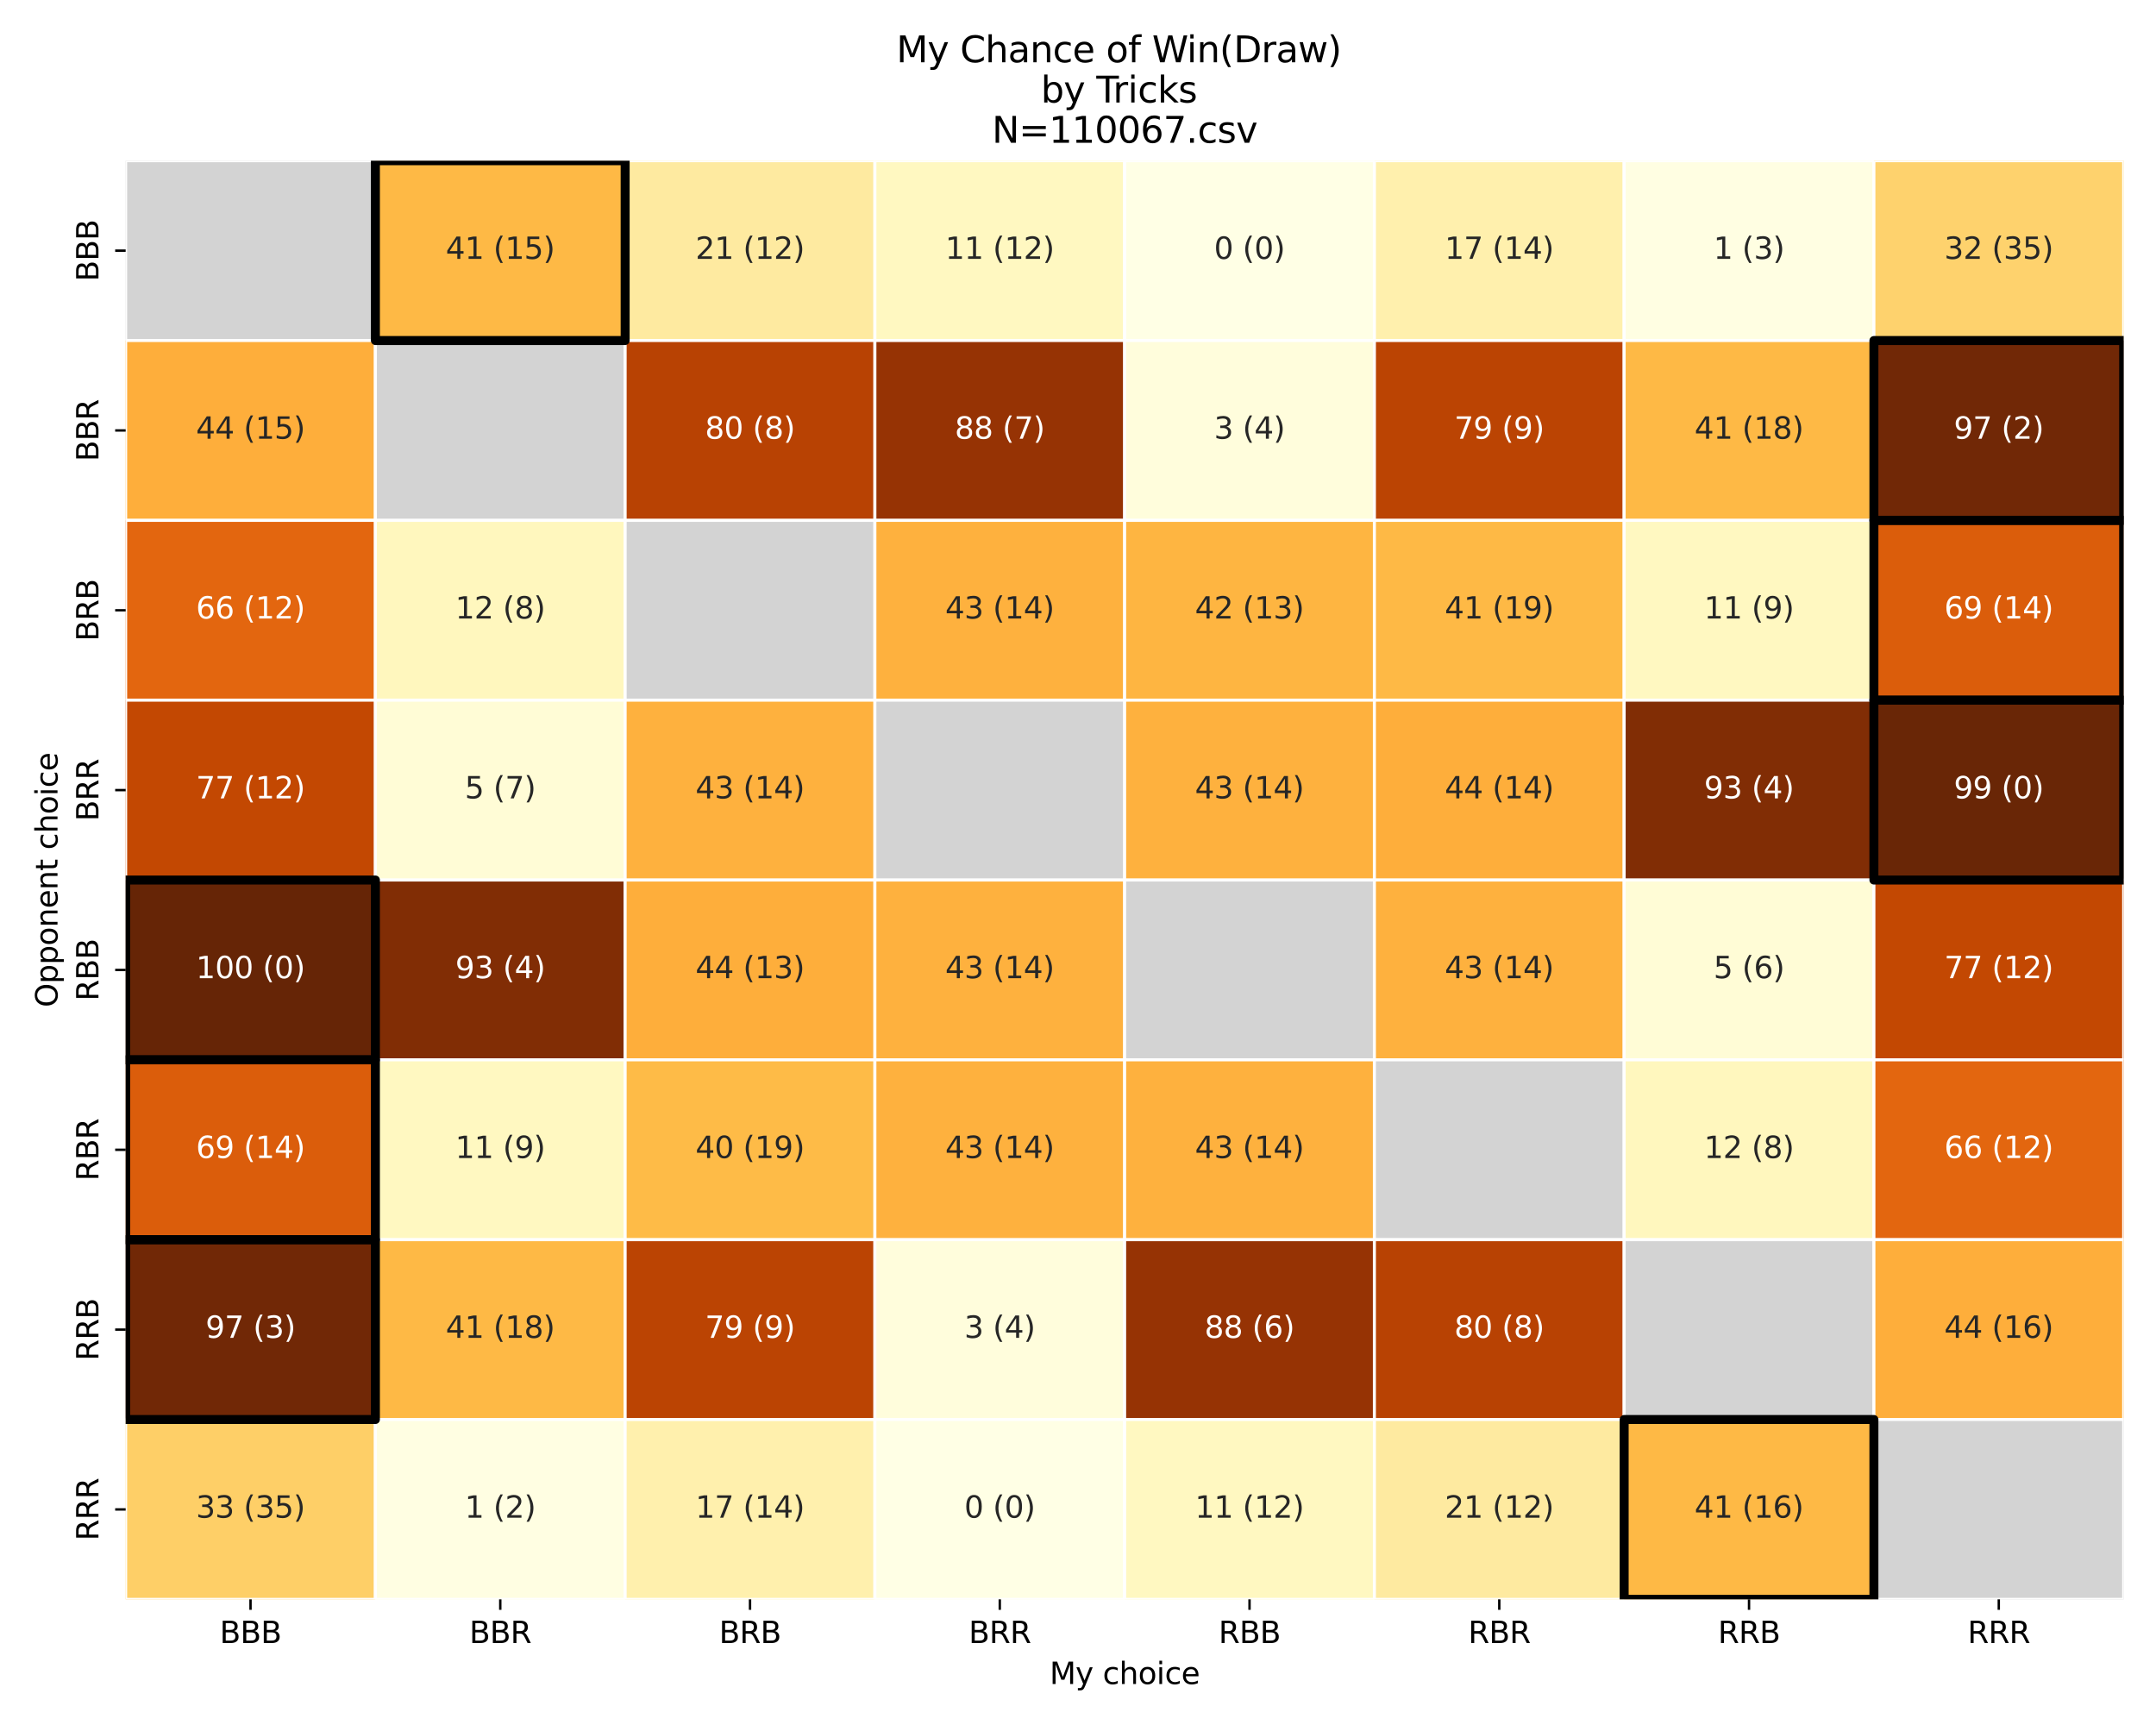 <?xml version="1.0" encoding="utf-8" standalone="no"?>
<!DOCTYPE svg PUBLIC "-//W3C//DTD SVG 1.1//EN"
  "http://www.w3.org/Graphics/SVG/1.1/DTD/svg11.dtd">
<svg xmlns:xlink="http://www.w3.org/1999/xlink" width="720pt" height="576pt" viewBox="0 0 720 576" xmlns="http://www.w3.org/2000/svg" version="1.1">
 <defs>
  <style type="text/css">*{stroke-linejoin: round; stroke-linecap: butt}</style>
 </defs>
 <g id="figure_1">
  <g id="patch_1">
   <path d="M 0 576 
L 720 576 
L 720 0 
L 0 0 
z
" style="fill: #ffffff"/>
  </g>
  <g id="axes_1">
   <g id="patch_2">
    <path d="M 41.96 534.04 
L 709.2 534.04 
L 709.2 53.664 
L 41.96 53.664 
z
" style="fill: #ffffff"/>
   </g>
   <g id="QuadMesh_1">
    <path d="M 41.96 53.664 
L 125.365 53.664 
L 125.365 113.711 
L 41.96 113.711 
L 41.96 53.664 
" clip-path="url(#pd3ef76f609)" style="fill: #d3d3d3; stroke: #ffffff"/>
    <path d="M 125.365 53.664 
L 208.77 53.664 
L 208.77 113.711 
L 125.365 113.711 
L 125.365 53.664 
" clip-path="url(#pd3ef76f609)" style="fill: #feb945; stroke: #ffffff"/>
    <path d="M 208.77 53.664 
L 292.175 53.664 
L 292.175 113.711 
L 208.77 113.711 
L 208.77 53.664 
" clip-path="url(#pd3ef76f609)" style="fill: #feeaa0; stroke: #ffffff"/>
    <path d="M 292.175 53.664 
L 375.58 53.664 
L 375.58 113.711 
L 292.175 113.711 
L 292.175 53.664 
" clip-path="url(#pd3ef76f609)" style="fill: #fff8c1; stroke: #ffffff"/>
    <path d="M 375.58 53.664 
L 458.985 53.664 
L 458.985 113.711 
L 375.58 113.711 
L 375.58 53.664 
" clip-path="url(#pd3ef76f609)" style="fill: #ffffe5; stroke: #ffffff"/>
    <path d="M 458.985 53.664 
L 542.39 53.664 
L 542.39 113.711 
L 458.985 113.711 
L 458.985 53.664 
" clip-path="url(#pd3ef76f609)" style="fill: #fff0ad; stroke: #ffffff"/>
    <path d="M 542.39 53.664 
L 625.795 53.664 
L 625.795 113.711 
L 542.39 113.711 
L 542.39 53.664 
" clip-path="url(#pd3ef76f609)" style="fill: #fffee2; stroke: #ffffff"/>
    <path d="M 625.795 53.664 
L 709.2 53.664 
L 709.2 113.711 
L 625.795 113.711 
L 625.795 53.664 
" clip-path="url(#pd3ef76f609)" style="fill: #fed26d; stroke: #ffffff"/>
    <path d="M 41.96 113.711 
L 125.365 113.711 
L 125.365 173.758 
L 41.96 173.758 
L 41.96 113.711 
" clip-path="url(#pd3ef76f609)" style="fill: #feae3b; stroke: #ffffff"/>
    <path d="M 125.365 113.711 
L 208.77 113.711 
L 208.77 173.758 
L 125.365 173.758 
L 125.365 113.711 
" clip-path="url(#pd3ef76f609)" style="fill: #d3d3d3; stroke: #ffffff"/>
    <path d="M 208.77 113.711 
L 292.175 113.711 
L 292.175 173.758 
L 208.77 173.758 
L 208.77 113.711 
" clip-path="url(#pd3ef76f609)" style="fill: #b84203; stroke: #ffffff"/>
    <path d="M 292.175 113.711 
L 375.58 113.711 
L 375.58 173.758 
L 292.175 173.758 
L 292.175 113.711 
" clip-path="url(#pd3ef76f609)" style="fill: #963304; stroke: #ffffff"/>
    <path d="M 375.58 113.711 
L 458.985 113.711 
L 458.985 173.758 
L 375.58 173.758 
L 375.58 113.711 
" clip-path="url(#pd3ef76f609)" style="fill: #fffddc; stroke: #ffffff"/>
    <path d="M 458.985 113.711 
L 542.39 113.711 
L 542.39 173.758 
L 458.985 173.758 
L 458.985 113.711 
" clip-path="url(#pd3ef76f609)" style="fill: #bb4403; stroke: #ffffff"/>
    <path d="M 542.39 113.711 
L 625.795 113.711 
L 625.795 173.758 
L 542.39 173.758 
L 542.39 113.711 
" clip-path="url(#pd3ef76f609)" style="fill: #feb945; stroke: #ffffff"/>
    <path d="M 625.795 113.711 
L 709.2 113.711 
L 709.2 173.758 
L 625.795 173.758 
L 625.795 113.711 
" clip-path="url(#pd3ef76f609)" style="fill: #712806; stroke: #ffffff"/>
    <path d="M 41.96 173.758 
L 125.365 173.758 
L 125.365 233.805 
L 41.96 233.805 
L 41.96 173.758 
" clip-path="url(#pd3ef76f609)" style="fill: #e3660f; stroke: #ffffff"/>
    <path d="M 125.365 173.758 
L 208.77 173.758 
L 208.77 233.805 
L 125.365 233.805 
L 125.365 173.758 
" clip-path="url(#pd3ef76f609)" style="fill: #fff7be; stroke: #ffffff"/>
    <path d="M 208.77 173.758 
L 292.175 173.758 
L 292.175 233.805 
L 208.77 233.805 
L 208.77 173.758 
" clip-path="url(#pd3ef76f609)" style="fill: #d3d3d3; stroke: #ffffff"/>
    <path d="M 292.175 173.758 
L 375.58 173.758 
L 375.58 233.805 
L 292.175 233.805 
L 292.175 173.758 
" clip-path="url(#pd3ef76f609)" style="fill: #feb13e; stroke: #ffffff"/>
    <path d="M 375.58 173.758 
L 458.985 173.758 
L 458.985 233.805 
L 375.58 233.805 
L 375.58 173.758 
" clip-path="url(#pd3ef76f609)" style="fill: #feb541; stroke: #ffffff"/>
    <path d="M 458.985 173.758 
L 542.39 173.758 
L 542.39 233.805 
L 458.985 233.805 
L 458.985 173.758 
" clip-path="url(#pd3ef76f609)" style="fill: #feb945; stroke: #ffffff"/>
    <path d="M 542.39 173.758 
L 625.795 173.758 
L 625.795 233.805 
L 542.39 233.805 
L 542.39 173.758 
" clip-path="url(#pd3ef76f609)" style="fill: #fff8c1; stroke: #ffffff"/>
    <path d="M 625.795 173.758 
L 709.2 173.758 
L 709.2 233.805 
L 625.795 233.805 
L 625.795 173.758 
" clip-path="url(#pd3ef76f609)" style="fill: #db5d0b; stroke: #ffffff"/>
    <path d="M 41.96 233.805 
L 125.365 233.805 
L 125.365 293.852 
L 41.96 293.852 
L 41.96 233.805 
" clip-path="url(#pd3ef76f609)" style="fill: #c34802; stroke: #ffffff"/>
    <path d="M 125.365 233.805 
L 208.77 233.805 
L 208.77 293.852 
L 125.365 293.852 
L 125.365 233.805 
" clip-path="url(#pd3ef76f609)" style="fill: #fffcd6; stroke: #ffffff"/>
    <path d="M 208.77 233.805 
L 292.175 233.805 
L 292.175 293.852 
L 208.77 293.852 
L 208.77 233.805 
" clip-path="url(#pd3ef76f609)" style="fill: #feb13e; stroke: #ffffff"/>
    <path d="M 292.175 233.805 
L 375.58 233.805 
L 375.58 293.852 
L 292.175 293.852 
L 292.175 233.805 
" clip-path="url(#pd3ef76f609)" style="fill: #d3d3d3; stroke: #ffffff"/>
    <path d="M 375.58 233.805 
L 458.985 233.805 
L 458.985 293.852 
L 375.58 293.852 
L 375.58 233.805 
" clip-path="url(#pd3ef76f609)" style="fill: #feb13e; stroke: #ffffff"/>
    <path d="M 458.985 233.805 
L 542.39 233.805 
L 542.39 293.852 
L 458.985 293.852 
L 458.985 233.805 
" clip-path="url(#pd3ef76f609)" style="fill: #feae3b; stroke: #ffffff"/>
    <path d="M 542.39 233.805 
L 625.795 233.805 
L 625.795 293.852 
L 542.39 293.852 
L 542.39 233.805 
" clip-path="url(#pd3ef76f609)" style="fill: #812d05; stroke: #ffffff"/>
    <path d="M 625.795 233.805 
L 709.2 233.805 
L 709.2 293.852 
L 625.795 293.852 
L 625.795 233.805 
" clip-path="url(#pd3ef76f609)" style="fill: #692606; stroke: #ffffff"/>
    <path d="M 41.96 293.852 
L 125.365 293.852 
L 125.365 353.899 
L 41.96 353.899 
L 41.96 293.852 
" clip-path="url(#pd3ef76f609)" style="fill: #662506; stroke: #ffffff"/>
    <path d="M 125.365 293.852 
L 208.77 293.852 
L 208.77 353.899 
L 125.365 353.899 
L 125.365 293.852 
" clip-path="url(#pd3ef76f609)" style="fill: #812d05; stroke: #ffffff"/>
    <path d="M 208.77 293.852 
L 292.175 293.852 
L 292.175 353.899 
L 208.77 353.899 
L 208.77 293.852 
" clip-path="url(#pd3ef76f609)" style="fill: #feae3b; stroke: #ffffff"/>
    <path d="M 292.175 293.852 
L 375.58 293.852 
L 375.58 353.899 
L 292.175 353.899 
L 292.175 293.852 
" clip-path="url(#pd3ef76f609)" style="fill: #feb13e; stroke: #ffffff"/>
    <path d="M 375.58 293.852 
L 458.985 293.852 
L 458.985 353.899 
L 375.58 353.899 
L 375.58 293.852 
" clip-path="url(#pd3ef76f609)" style="fill: #d3d3d3; stroke: #ffffff"/>
    <path d="M 458.985 293.852 
L 542.39 293.852 
L 542.39 353.899 
L 458.985 353.899 
L 458.985 293.852 
" clip-path="url(#pd3ef76f609)" style="fill: #feb13e; stroke: #ffffff"/>
    <path d="M 542.39 293.852 
L 625.795 293.852 
L 625.795 353.899 
L 542.39 353.899 
L 542.39 293.852 
" clip-path="url(#pd3ef76f609)" style="fill: #fffcd6; stroke: #ffffff"/>
    <path d="M 625.795 293.852 
L 709.2 293.852 
L 709.2 353.899 
L 625.795 353.899 
L 625.795 293.852 
" clip-path="url(#pd3ef76f609)" style="fill: #c34802; stroke: #ffffff"/>
    <path d="M 41.96 353.899 
L 125.365 353.899 
L 125.365 413.946 
L 41.96 413.946 
L 41.96 353.899 
" clip-path="url(#pd3ef76f609)" style="fill: #db5d0b; stroke: #ffffff"/>
    <path d="M 125.365 353.899 
L 208.77 353.899 
L 208.77 413.946 
L 125.365 413.946 
L 125.365 353.899 
" clip-path="url(#pd3ef76f609)" style="fill: #fff8c1; stroke: #ffffff"/>
    <path d="M 208.77 353.899 
L 292.175 353.899 
L 292.175 413.946 
L 208.77 413.946 
L 208.77 353.899 
" clip-path="url(#pd3ef76f609)" style="fill: #febb47; stroke: #ffffff"/>
    <path d="M 292.175 353.899 
L 375.58 353.899 
L 375.58 413.946 
L 292.175 413.946 
L 292.175 353.899 
" clip-path="url(#pd3ef76f609)" style="fill: #feb13e; stroke: #ffffff"/>
    <path d="M 375.58 353.899 
L 458.985 353.899 
L 458.985 413.946 
L 375.58 413.946 
L 375.58 353.899 
" clip-path="url(#pd3ef76f609)" style="fill: #feb13e; stroke: #ffffff"/>
    <path d="M 458.985 353.899 
L 542.39 353.899 
L 542.39 413.946 
L 458.985 413.946 
L 458.985 353.899 
" clip-path="url(#pd3ef76f609)" style="fill: #d3d3d3; stroke: #ffffff"/>
    <path d="M 542.39 353.899 
L 625.795 353.899 
L 625.795 413.946 
L 542.39 413.946 
L 542.39 353.899 
" clip-path="url(#pd3ef76f609)" style="fill: #fff7be; stroke: #ffffff"/>
    <path d="M 625.795 353.899 
L 709.2 353.899 
L 709.2 413.946 
L 625.795 413.946 
L 625.795 353.899 
" clip-path="url(#pd3ef76f609)" style="fill: #e3660f; stroke: #ffffff"/>
    <path d="M 41.96 413.946 
L 125.365 413.946 
L 125.365 473.993 
L 41.96 473.993 
L 41.96 413.946 
" clip-path="url(#pd3ef76f609)" style="fill: #712806; stroke: #ffffff"/>
    <path d="M 125.365 413.946 
L 208.77 413.946 
L 208.77 473.993 
L 125.365 473.993 
L 125.365 413.946 
" clip-path="url(#pd3ef76f609)" style="fill: #feb945; stroke: #ffffff"/>
    <path d="M 208.77 413.946 
L 292.175 413.946 
L 292.175 473.993 
L 208.77 473.993 
L 208.77 413.946 
" clip-path="url(#pd3ef76f609)" style="fill: #bb4403; stroke: #ffffff"/>
    <path d="M 292.175 413.946 
L 375.58 413.946 
L 375.58 473.993 
L 292.175 473.993 
L 292.175 413.946 
" clip-path="url(#pd3ef76f609)" style="fill: #fffddc; stroke: #ffffff"/>
    <path d="M 375.58 413.946 
L 458.985 413.946 
L 458.985 473.993 
L 375.58 473.993 
L 375.58 413.946 
" clip-path="url(#pd3ef76f609)" style="fill: #963304; stroke: #ffffff"/>
    <path d="M 458.985 413.946 
L 542.39 413.946 
L 542.39 473.993 
L 458.985 473.993 
L 458.985 413.946 
" clip-path="url(#pd3ef76f609)" style="fill: #b84203; stroke: #ffffff"/>
    <path d="M 542.39 413.946 
L 625.795 413.946 
L 625.795 473.993 
L 542.39 473.993 
L 542.39 413.946 
" clip-path="url(#pd3ef76f609)" style="fill: #d3d3d3; stroke: #ffffff"/>
    <path d="M 625.795 413.946 
L 709.2 413.946 
L 709.2 473.993 
L 625.795 473.993 
L 625.795 413.946 
" clip-path="url(#pd3ef76f609)" style="fill: #feae3b; stroke: #ffffff"/>
    <path d="M 41.96 473.993 
L 125.365 473.993 
L 125.365 534.04 
L 41.96 534.04 
L 41.96 473.993 
" clip-path="url(#pd3ef76f609)" style="fill: #fecf67; stroke: #ffffff"/>
    <path d="M 125.365 473.993 
L 208.77 473.993 
L 208.77 534.04 
L 125.365 534.04 
L 125.365 473.993 
" clip-path="url(#pd3ef76f609)" style="fill: #fffee2; stroke: #ffffff"/>
    <path d="M 208.77 473.993 
L 292.175 473.993 
L 292.175 534.04 
L 208.77 534.04 
L 208.77 473.993 
" clip-path="url(#pd3ef76f609)" style="fill: #fff0ad; stroke: #ffffff"/>
    <path d="M 292.175 473.993 
L 375.58 473.993 
L 375.58 534.04 
L 292.175 534.04 
L 292.175 473.993 
" clip-path="url(#pd3ef76f609)" style="fill: #ffffe5; stroke: #ffffff"/>
    <path d="M 375.58 473.993 
L 458.985 473.993 
L 458.985 534.04 
L 375.58 534.04 
L 375.58 473.993 
" clip-path="url(#pd3ef76f609)" style="fill: #fff8c1; stroke: #ffffff"/>
    <path d="M 458.985 473.993 
L 542.39 473.993 
L 542.39 534.04 
L 458.985 534.04 
L 458.985 473.993 
" clip-path="url(#pd3ef76f609)" style="fill: #feeaa0; stroke: #ffffff"/>
    <path d="M 542.39 473.993 
L 625.795 473.993 
L 625.795 534.04 
L 542.39 534.04 
L 542.39 473.993 
" clip-path="url(#pd3ef76f609)" style="fill: #feb945; stroke: #ffffff"/>
    <path d="M 625.795 473.993 
L 709.2 473.993 
L 709.2 534.04 
L 625.795 534.04 
L 625.795 473.993 
" clip-path="url(#pd3ef76f609)" style="fill: #d3d3d3; stroke: #ffffff"/>
   </g>
   <g id="patch_3">
    <path d="M 125.365 53.664 
L 208.77 53.664 
L 208.77 113.711 
L 125.365 113.711 
L 125.365 53.664 
z
" clip-path="url(#pd3ef76f609)" style="fill: none; stroke: #000000; stroke-width: 3; stroke-linejoin: miter"/>
   </g>
   <g id="patch_4">
    <path d="M 625.795 113.711 
L 709.2 113.711 
L 709.2 173.758 
L 625.795 173.758 
L 625.795 113.711 
z
" clip-path="url(#pd3ef76f609)" style="fill: none; stroke: #000000; stroke-width: 3; stroke-linejoin: miter"/>
   </g>
   <g id="patch_5">
    <path d="M 625.795 173.758 
L 709.2 173.758 
L 709.2 233.805 
L 625.795 233.805 
L 625.795 173.758 
z
" clip-path="url(#pd3ef76f609)" style="fill: none; stroke: #000000; stroke-width: 3; stroke-linejoin: miter"/>
   </g>
   <g id="patch_6">
    <path d="M 625.795 233.805 
L 709.2 233.805 
L 709.2 293.852 
L 625.795 293.852 
L 625.795 233.805 
z
" clip-path="url(#pd3ef76f609)" style="fill: none; stroke: #000000; stroke-width: 3; stroke-linejoin: miter"/>
   </g>
   <g id="patch_7">
    <path d="M 41.96 293.852 
L 125.365 293.852 
L 125.365 353.899 
L 41.96 353.899 
L 41.96 293.852 
z
" clip-path="url(#pd3ef76f609)" style="fill: none; stroke: #000000; stroke-width: 3; stroke-linejoin: miter"/>
   </g>
   <g id="patch_8">
    <path d="M 41.96 353.899 
L 125.365 353.899 
L 125.365 413.946 
L 41.96 413.946 
L 41.96 353.899 
z
" clip-path="url(#pd3ef76f609)" style="fill: none; stroke: #000000; stroke-width: 3; stroke-linejoin: miter"/>
   </g>
   <g id="patch_9">
    <path d="M 41.96 413.946 
L 125.365 413.946 
L 125.365 473.993 
L 41.96 473.993 
L 41.96 413.946 
z
" clip-path="url(#pd3ef76f609)" style="fill: none; stroke: #000000; stroke-width: 3; stroke-linejoin: miter"/>
   </g>
   <g id="patch_10">
    <path d="M 542.39 473.993 
L 625.795 473.993 
L 625.795 534.04 
L 542.39 534.04 
L 542.39 473.993 
z
" clip-path="url(#pd3ef76f609)" style="fill: none; stroke: #000000; stroke-width: 3; stroke-linejoin: miter"/>
   </g>
   <g id="matplotlib.axis_1">
    <g id="xtick_1">
     <g id="line2d_1">
      <defs>
       <path id="mcdccf00a36" d="M 0 0 
L 0 3.5 
" style="stroke: #000000; stroke-width: 0.8"/>
      </defs>
      <g>
       <use xlink:href="#mcdccf00a36" x="83.662" y="534.04" style="stroke: #000000; stroke-width: 0.8"/>
      </g>
     </g>
     <g id="text_1">
      <!-- BBB -->
      <g transform="translate(73.371 548.638) scale(0.1 -0.1)">
       <defs>
        <path id="DejaVuSans-42" d="M 1259 2228 
L 1259 519 
L 2272 519 
Q 2781 519 3026 730 
Q 3272 941 3272 1375 
Q 3272 1813 3026 2020 
Q 2781 2228 2272 2228 
L 1259 2228 
z
M 1259 4147 
L 1259 2741 
L 2194 2741 
Q 2656 2741 2882 2914 
Q 3109 3088 3109 3444 
Q 3109 3797 2882 3972 
Q 2656 4147 2194 4147 
L 1259 4147 
z
M 628 4666 
L 2241 4666 
Q 2963 4666 3353 4366 
Q 3744 4066 3744 3513 
Q 3744 3084 3544 2831 
Q 3344 2578 2956 2516 
Q 3422 2416 3680 2098 
Q 3938 1781 3938 1306 
Q 3938 681 3513 340 
Q 3088 0 2303 0 
L 628 0 
L 628 4666 
z
" transform="scale(0.016)"/>
       </defs>
       <use xlink:href="#DejaVuSans-42"/>
       <use xlink:href="#DejaVuSans-42" transform="translate(68.604 0)"/>
       <use xlink:href="#DejaVuSans-42" transform="translate(137.207 0)"/>
      </g>
     </g>
    </g>
    <g id="xtick_2">
     <g id="line2d_2">
      <g>
       <use xlink:href="#mcdccf00a36" x="167.067" y="534.04" style="stroke: #000000; stroke-width: 0.8"/>
      </g>
     </g>
     <g id="text_2">
      <!-- BBR -->
      <g transform="translate(156.732 548.638) scale(0.1 -0.1)">
       <defs>
        <path id="DejaVuSans-52" d="M 2841 2188 
Q 3044 2119 3236 1894 
Q 3428 1669 3622 1275 
L 4263 0 
L 3584 0 
L 2988 1197 
Q 2756 1666 2539 1819 
Q 2322 1972 1947 1972 
L 1259 1972 
L 1259 0 
L 628 0 
L 628 4666 
L 2053 4666 
Q 2853 4666 3247 4331 
Q 3641 3997 3641 3322 
Q 3641 2881 3436 2590 
Q 3231 2300 2841 2188 
z
M 1259 4147 
L 1259 2491 
L 2053 2491 
Q 2509 2491 2742 2702 
Q 2975 2913 2975 3322 
Q 2975 3731 2742 3939 
Q 2509 4147 2053 4147 
L 1259 4147 
z
" transform="scale(0.016)"/>
       </defs>
       <use xlink:href="#DejaVuSans-42"/>
       <use xlink:href="#DejaVuSans-42" transform="translate(68.604 0)"/>
       <use xlink:href="#DejaVuSans-52" transform="translate(137.207 0)"/>
      </g>
     </g>
    </g>
    <g id="xtick_3">
     <g id="line2d_3">
      <g>
       <use xlink:href="#mcdccf00a36" x="250.472" y="534.04" style="stroke: #000000; stroke-width: 0.8"/>
      </g>
     </g>
     <g id="text_3">
      <!-- BRB -->
      <g transform="translate(240.137 548.638) scale(0.1 -0.1)">
       <use xlink:href="#DejaVuSans-42"/>
       <use xlink:href="#DejaVuSans-52" transform="translate(68.604 0)"/>
       <use xlink:href="#DejaVuSans-42" transform="translate(138.086 0)"/>
      </g>
     </g>
    </g>
    <g id="xtick_4">
     <g id="line2d_4">
      <g>
       <use xlink:href="#mcdccf00a36" x="333.877" y="534.04" style="stroke: #000000; stroke-width: 0.8"/>
      </g>
     </g>
     <g id="text_4">
      <!-- BRR -->
      <g transform="translate(323.499 548.638) scale(0.1 -0.1)">
       <use xlink:href="#DejaVuSans-42"/>
       <use xlink:href="#DejaVuSans-52" transform="translate(68.604 0)"/>
       <use xlink:href="#DejaVuSans-52" transform="translate(138.086 0)"/>
      </g>
     </g>
    </g>
    <g id="xtick_5">
     <g id="line2d_5">
      <g>
       <use xlink:href="#mcdccf00a36" x="417.283" y="534.04" style="stroke: #000000; stroke-width: 0.8"/>
      </g>
     </g>
     <g id="text_5">
      <!-- RBB -->
      <g transform="translate(406.947 548.638) scale(0.1 -0.1)">
       <use xlink:href="#DejaVuSans-52"/>
       <use xlink:href="#DejaVuSans-42" transform="translate(69.482 0)"/>
       <use xlink:href="#DejaVuSans-42" transform="translate(138.086 0)"/>
      </g>
     </g>
    </g>
    <g id="xtick_6">
     <g id="line2d_6">
      <g>
       <use xlink:href="#mcdccf00a36" x="500.688" y="534.04" style="stroke: #000000; stroke-width: 0.8"/>
      </g>
     </g>
     <g id="text_6">
      <!-- RBR -->
      <g transform="translate(490.309 548.638) scale(0.1 -0.1)">
       <use xlink:href="#DejaVuSans-52"/>
       <use xlink:href="#DejaVuSans-42" transform="translate(69.482 0)"/>
       <use xlink:href="#DejaVuSans-52" transform="translate(138.086 0)"/>
      </g>
     </g>
    </g>
    <g id="xtick_7">
     <g id="line2d_7">
      <g>
       <use xlink:href="#mcdccf00a36" x="584.092" y="534.04" style="stroke: #000000; stroke-width: 0.8"/>
      </g>
     </g>
     <g id="text_7">
      <!-- RRB -->
      <g transform="translate(573.714 548.638) scale(0.1 -0.1)">
       <use xlink:href="#DejaVuSans-52"/>
       <use xlink:href="#DejaVuSans-52" transform="translate(69.482 0)"/>
       <use xlink:href="#DejaVuSans-42" transform="translate(138.965 0)"/>
      </g>
     </g>
    </g>
    <g id="xtick_8">
     <g id="line2d_8">
      <g>
       <use xlink:href="#mcdccf00a36" x="667.497" y="534.04" style="stroke: #000000; stroke-width: 0.8"/>
      </g>
     </g>
     <g id="text_8">
      <!-- RRR -->
      <g transform="translate(657.075 548.638) scale(0.1 -0.1)">
       <use xlink:href="#DejaVuSans-52"/>
       <use xlink:href="#DejaVuSans-52" transform="translate(69.482 0)"/>
       <use xlink:href="#DejaVuSans-52" transform="translate(138.965 0)"/>
      </g>
     </g>
    </g>
    <g id="text_9">
     <!-- My choice -->
     <g transform="translate(350.525 562.317) scale(0.1 -0.1)">
      <defs>
       <path id="DejaVuSans-4d" d="M 628 4666 
L 1569 4666 
L 2759 1491 
L 3956 4666 
L 4897 4666 
L 4897 0 
L 4281 0 
L 4281 4097 
L 3078 897 
L 2444 897 
L 1241 4097 
L 1241 0 
L 628 0 
L 628 4666 
z
" transform="scale(0.016)"/>
       <path id="DejaVuSans-79" d="M 2059 -325 
Q 1816 -950 1584 -1140 
Q 1353 -1331 966 -1331 
L 506 -1331 
L 506 -850 
L 844 -850 
Q 1081 -850 1212 -737 
Q 1344 -625 1503 -206 
L 1606 56 
L 191 3500 
L 800 3500 
L 1894 763 
L 2988 3500 
L 3597 3500 
L 2059 -325 
z
" transform="scale(0.016)"/>
       <path id="DejaVuSans-20" transform="scale(0.016)"/>
       <path id="DejaVuSans-63" d="M 3122 3366 
L 3122 2828 
Q 2878 2963 2633 3030 
Q 2388 3097 2138 3097 
Q 1578 3097 1268 2742 
Q 959 2388 959 1747 
Q 959 1106 1268 751 
Q 1578 397 2138 397 
Q 2388 397 2633 464 
Q 2878 531 3122 666 
L 3122 134 
Q 2881 22 2623 -34 
Q 2366 -91 2075 -91 
Q 1284 -91 818 406 
Q 353 903 353 1747 
Q 353 2603 823 3093 
Q 1294 3584 2113 3584 
Q 2378 3584 2631 3529 
Q 2884 3475 3122 3366 
z
" transform="scale(0.016)"/>
       <path id="DejaVuSans-68" d="M 3513 2113 
L 3513 0 
L 2938 0 
L 2938 2094 
Q 2938 2591 2744 2837 
Q 2550 3084 2163 3084 
Q 1697 3084 1428 2787 
Q 1159 2491 1159 1978 
L 1159 0 
L 581 0 
L 581 4863 
L 1159 4863 
L 1159 2956 
Q 1366 3272 1645 3428 
Q 1925 3584 2291 3584 
Q 2894 3584 3203 3211 
Q 3513 2838 3513 2113 
z
" transform="scale(0.016)"/>
       <path id="DejaVuSans-6f" d="M 1959 3097 
Q 1497 3097 1228 2736 
Q 959 2375 959 1747 
Q 959 1119 1226 758 
Q 1494 397 1959 397 
Q 2419 397 2687 759 
Q 2956 1122 2956 1747 
Q 2956 2369 2687 2733 
Q 2419 3097 1959 3097 
z
M 1959 3584 
Q 2709 3584 3137 3096 
Q 3566 2609 3566 1747 
Q 3566 888 3137 398 
Q 2709 -91 1959 -91 
Q 1206 -91 779 398 
Q 353 888 353 1747 
Q 353 2609 779 3096 
Q 1206 3584 1959 3584 
z
" transform="scale(0.016)"/>
       <path id="DejaVuSans-69" d="M 603 3500 
L 1178 3500 
L 1178 0 
L 603 0 
L 603 3500 
z
M 603 4863 
L 1178 4863 
L 1178 4134 
L 603 4134 
L 603 4863 
z
" transform="scale(0.016)"/>
       <path id="DejaVuSans-65" d="M 3597 1894 
L 3597 1613 
L 953 1613 
Q 991 1019 1311 708 
Q 1631 397 2203 397 
Q 2534 397 2845 478 
Q 3156 559 3463 722 
L 3463 178 
Q 3153 47 2828 -22 
Q 2503 -91 2169 -91 
Q 1331 -91 842 396 
Q 353 884 353 1716 
Q 353 2575 817 3079 
Q 1281 3584 2069 3584 
Q 2775 3584 3186 3129 
Q 3597 2675 3597 1894 
z
M 3022 2063 
Q 3016 2534 2758 2815 
Q 2500 3097 2075 3097 
Q 1594 3097 1305 2825 
Q 1016 2553 972 2059 
L 3022 2063 
z
" transform="scale(0.016)"/>
      </defs>
      <use xlink:href="#DejaVuSans-4d"/>
      <use xlink:href="#DejaVuSans-79" transform="translate(86.279 0)"/>
      <use xlink:href="#DejaVuSans-20" transform="translate(145.459 0)"/>
      <use xlink:href="#DejaVuSans-63" transform="translate(177.246 0)"/>
      <use xlink:href="#DejaVuSans-68" transform="translate(232.227 0)"/>
      <use xlink:href="#DejaVuSans-6f" transform="translate(295.605 0)"/>
      <use xlink:href="#DejaVuSans-69" transform="translate(356.787 0)"/>
      <use xlink:href="#DejaVuSans-63" transform="translate(384.57 0)"/>
      <use xlink:href="#DejaVuSans-65" transform="translate(439.551 0)"/>
     </g>
    </g>
   </g>
   <g id="matplotlib.axis_2">
    <g id="ytick_1">
     <g id="line2d_9">
      <defs>
       <path id="m99af2281f0" d="M 0 0 
L -3.5 0 
" style="stroke: #000000; stroke-width: 0.8"/>
      </defs>
      <g>
       <use xlink:href="#m99af2281f0" x="41.96" y="83.688" style="stroke: #000000; stroke-width: 0.8"/>
      </g>
     </g>
     <g id="text_10">
      <!-- BBB -->
      <g transform="translate(32.88 93.979) rotate(-90) scale(0.1 -0.1)">
       <use xlink:href="#DejaVuSans-42"/>
       <use xlink:href="#DejaVuSans-42" transform="translate(68.604 0)"/>
       <use xlink:href="#DejaVuSans-42" transform="translate(137.207 0)"/>
      </g>
     </g>
    </g>
    <g id="ytick_2">
     <g id="line2d_10">
      <g>
       <use xlink:href="#m99af2281f0" x="41.96" y="143.734" style="stroke: #000000; stroke-width: 0.8"/>
      </g>
     </g>
     <g id="text_11">
      <!-- BBR -->
      <g transform="translate(32.88 154.07) rotate(-90) scale(0.1 -0.1)">
       <use xlink:href="#DejaVuSans-42"/>
       <use xlink:href="#DejaVuSans-42" transform="translate(68.604 0)"/>
       <use xlink:href="#DejaVuSans-52" transform="translate(137.207 0)"/>
      </g>
     </g>
    </g>
    <g id="ytick_3">
     <g id="line2d_11">
      <g>
       <use xlink:href="#m99af2281f0" x="41.96" y="203.781" style="stroke: #000000; stroke-width: 0.8"/>
      </g>
     </g>
     <g id="text_12">
      <!-- BRB -->
      <g transform="translate(32.88 214.117) rotate(-90) scale(0.1 -0.1)">
       <use xlink:href="#DejaVuSans-42"/>
       <use xlink:href="#DejaVuSans-52" transform="translate(68.604 0)"/>
       <use xlink:href="#DejaVuSans-42" transform="translate(138.086 0)"/>
      </g>
     </g>
    </g>
    <g id="ytick_4">
     <g id="line2d_12">
      <g>
       <use xlink:href="#m99af2281f0" x="41.96" y="263.829" style="stroke: #000000; stroke-width: 0.8"/>
      </g>
     </g>
     <g id="text_13">
      <!-- BRR -->
      <g transform="translate(32.88 274.207) rotate(-90) scale(0.1 -0.1)">
       <use xlink:href="#DejaVuSans-42"/>
       <use xlink:href="#DejaVuSans-52" transform="translate(68.604 0)"/>
       <use xlink:href="#DejaVuSans-52" transform="translate(138.086 0)"/>
      </g>
     </g>
    </g>
    <g id="ytick_5">
     <g id="line2d_13">
      <g>
       <use xlink:href="#m99af2281f0" x="41.96" y="323.875" style="stroke: #000000; stroke-width: 0.8"/>
      </g>
     </g>
     <g id="text_14">
      <!-- RBB -->
      <g transform="translate(32.88 334.211) rotate(-90) scale(0.1 -0.1)">
       <use xlink:href="#DejaVuSans-52"/>
       <use xlink:href="#DejaVuSans-42" transform="translate(69.482 0)"/>
       <use xlink:href="#DejaVuSans-42" transform="translate(138.086 0)"/>
      </g>
     </g>
    </g>
    <g id="ytick_6">
     <g id="line2d_14">
      <g>
       <use xlink:href="#m99af2281f0" x="41.96" y="383.923" style="stroke: #000000; stroke-width: 0.8"/>
      </g>
     </g>
     <g id="text_15">
      <!-- RBR -->
      <g transform="translate(32.88 394.301) rotate(-90) scale(0.1 -0.1)">
       <use xlink:href="#DejaVuSans-52"/>
       <use xlink:href="#DejaVuSans-42" transform="translate(69.482 0)"/>
       <use xlink:href="#DejaVuSans-52" transform="translate(138.086 0)"/>
      </g>
     </g>
    </g>
    <g id="ytick_7">
     <g id="line2d_15">
      <g>
       <use xlink:href="#m99af2281f0" x="41.96" y="443.969" style="stroke: #000000; stroke-width: 0.8"/>
      </g>
     </g>
     <g id="text_16">
      <!-- RRB -->
      <g transform="translate(32.88 454.348) rotate(-90) scale(0.1 -0.1)">
       <use xlink:href="#DejaVuSans-52"/>
       <use xlink:href="#DejaVuSans-52" transform="translate(69.482 0)"/>
       <use xlink:href="#DejaVuSans-42" transform="translate(138.965 0)"/>
      </g>
     </g>
    </g>
    <g id="ytick_8">
     <g id="line2d_16">
      <g>
       <use xlink:href="#m99af2281f0" x="41.96" y="504.017" style="stroke: #000000; stroke-width: 0.8"/>
      </g>
     </g>
     <g id="text_17">
      <!-- RRR -->
      <g transform="translate(32.88 514.439) rotate(-90) scale(0.1 -0.1)">
       <use xlink:href="#DejaVuSans-52"/>
       <use xlink:href="#DejaVuSans-52" transform="translate(69.482 0)"/>
       <use xlink:href="#DejaVuSans-52" transform="translate(138.965 0)"/>
      </g>
     </g>
    </g>
    <g id="text_18">
     <!-- Opponent choice -->
     <g transform="translate(19.202 336.351) rotate(-90) scale(0.1 -0.1)">
      <defs>
       <path id="DejaVuSans-4f" d="M 2522 4238 
Q 1834 4238 1429 3725 
Q 1025 3213 1025 2328 
Q 1025 1447 1429 934 
Q 1834 422 2522 422 
Q 3209 422 3611 934 
Q 4013 1447 4013 2328 
Q 4013 3213 3611 3725 
Q 3209 4238 2522 4238 
z
M 2522 4750 
Q 3503 4750 4090 4092 
Q 4678 3434 4678 2328 
Q 4678 1225 4090 567 
Q 3503 -91 2522 -91 
Q 1538 -91 948 565 
Q 359 1222 359 2328 
Q 359 3434 948 4092 
Q 1538 4750 2522 4750 
z
" transform="scale(0.016)"/>
       <path id="DejaVuSans-70" d="M 1159 525 
L 1159 -1331 
L 581 -1331 
L 581 3500 
L 1159 3500 
L 1159 2969 
Q 1341 3281 1617 3432 
Q 1894 3584 2278 3584 
Q 2916 3584 3314 3078 
Q 3713 2572 3713 1747 
Q 3713 922 3314 415 
Q 2916 -91 2278 -91 
Q 1894 -91 1617 61 
Q 1341 213 1159 525 
z
M 3116 1747 
Q 3116 2381 2855 2742 
Q 2594 3103 2138 3103 
Q 1681 3103 1420 2742 
Q 1159 2381 1159 1747 
Q 1159 1113 1420 752 
Q 1681 391 2138 391 
Q 2594 391 2855 752 
Q 3116 1113 3116 1747 
z
" transform="scale(0.016)"/>
       <path id="DejaVuSans-6e" d="M 3513 2113 
L 3513 0 
L 2938 0 
L 2938 2094 
Q 2938 2591 2744 2837 
Q 2550 3084 2163 3084 
Q 1697 3084 1428 2787 
Q 1159 2491 1159 1978 
L 1159 0 
L 581 0 
L 581 3500 
L 1159 3500 
L 1159 2956 
Q 1366 3272 1645 3428 
Q 1925 3584 2291 3584 
Q 2894 3584 3203 3211 
Q 3513 2838 3513 2113 
z
" transform="scale(0.016)"/>
       <path id="DejaVuSans-74" d="M 1172 4494 
L 1172 3500 
L 2356 3500 
L 2356 3053 
L 1172 3053 
L 1172 1153 
Q 1172 725 1289 603 
Q 1406 481 1766 481 
L 2356 481 
L 2356 0 
L 1766 0 
Q 1100 0 847 248 
Q 594 497 594 1153 
L 594 3053 
L 172 3053 
L 172 3500 
L 594 3500 
L 594 4494 
L 1172 4494 
z
" transform="scale(0.016)"/>
      </defs>
      <use xlink:href="#DejaVuSans-4f"/>
      <use xlink:href="#DejaVuSans-70" transform="translate(78.711 0)"/>
      <use xlink:href="#DejaVuSans-70" transform="translate(142.188 0)"/>
      <use xlink:href="#DejaVuSans-6f" transform="translate(205.664 0)"/>
      <use xlink:href="#DejaVuSans-6e" transform="translate(266.846 0)"/>
      <use xlink:href="#DejaVuSans-65" transform="translate(330.225 0)"/>
      <use xlink:href="#DejaVuSans-6e" transform="translate(391.748 0)"/>
      <use xlink:href="#DejaVuSans-74" transform="translate(455.127 0)"/>
      <use xlink:href="#DejaVuSans-20" transform="translate(494.336 0)"/>
      <use xlink:href="#DejaVuSans-63" transform="translate(526.123 0)"/>
      <use xlink:href="#DejaVuSans-68" transform="translate(581.104 0)"/>
      <use xlink:href="#DejaVuSans-6f" transform="translate(644.482 0)"/>
      <use xlink:href="#DejaVuSans-69" transform="translate(705.664 0)"/>
      <use xlink:href="#DejaVuSans-63" transform="translate(733.447 0)"/>
      <use xlink:href="#DejaVuSans-65" transform="translate(788.428 0)"/>
     </g>
    </g>
   </g>
   <g id="text_19">
    <!-- 41 (15) -->
    <g style="fill: #262626" transform="translate(148.852 86.447) scale(0.1 -0.1)">
     <defs>
      <path id="DejaVuSans-34" d="M 2419 4116 
L 825 1625 
L 2419 1625 
L 2419 4116 
z
M 2253 4666 
L 3047 4666 
L 3047 1625 
L 3713 1625 
L 3713 1100 
L 3047 1100 
L 3047 0 
L 2419 0 
L 2419 1100 
L 313 1100 
L 313 1709 
L 2253 4666 
z
" transform="scale(0.016)"/>
      <path id="DejaVuSans-31" d="M 794 531 
L 1825 531 
L 1825 4091 
L 703 3866 
L 703 4441 
L 1819 4666 
L 2450 4666 
L 2450 531 
L 3481 531 
L 3481 0 
L 794 0 
L 794 531 
z
" transform="scale(0.016)"/>
      <path id="DejaVuSans-28" d="M 1984 4856 
Q 1566 4138 1362 3434 
Q 1159 2731 1159 2009 
Q 1159 1288 1364 580 
Q 1569 -128 1984 -844 
L 1484 -844 
Q 1016 -109 783 600 
Q 550 1309 550 2009 
Q 550 2706 781 3412 
Q 1013 4119 1484 4856 
L 1984 4856 
z
" transform="scale(0.016)"/>
      <path id="DejaVuSans-35" d="M 691 4666 
L 3169 4666 
L 3169 4134 
L 1269 4134 
L 1269 2991 
Q 1406 3038 1543 3061 
Q 1681 3084 1819 3084 
Q 2600 3084 3056 2656 
Q 3513 2228 3513 1497 
Q 3513 744 3044 326 
Q 2575 -91 1722 -91 
Q 1428 -91 1123 -41 
Q 819 9 494 109 
L 494 744 
Q 775 591 1075 516 
Q 1375 441 1709 441 
Q 2250 441 2565 725 
Q 2881 1009 2881 1497 
Q 2881 1984 2565 2268 
Q 2250 2553 1709 2553 
Q 1456 2553 1204 2497 
Q 953 2441 691 2322 
L 691 4666 
z
" transform="scale(0.016)"/>
      <path id="DejaVuSans-29" d="M 513 4856 
L 1013 4856 
Q 1481 4119 1714 3412 
Q 1947 2706 1947 2009 
Q 1947 1309 1714 600 
Q 1481 -109 1013 -844 
L 513 -844 
Q 928 -128 1133 580 
Q 1338 1288 1338 2009 
Q 1338 2731 1133 3434 
Q 928 4138 513 4856 
z
" transform="scale(0.016)"/>
     </defs>
     <use xlink:href="#DejaVuSans-34"/>
     <use xlink:href="#DejaVuSans-31" transform="translate(63.623 0)"/>
     <use xlink:href="#DejaVuSans-20" transform="translate(127.246 0)"/>
     <use xlink:href="#DejaVuSans-28" transform="translate(159.033 0)"/>
     <use xlink:href="#DejaVuSans-31" transform="translate(198.047 0)"/>
     <use xlink:href="#DejaVuSans-35" transform="translate(261.67 0)"/>
     <use xlink:href="#DejaVuSans-29" transform="translate(325.293 0)"/>
    </g>
   </g>
   <g id="text_20">
    <!-- 21 (12) -->
    <g style="fill: #262626" transform="translate(232.257 86.447) scale(0.1 -0.1)">
     <defs>
      <path id="DejaVuSans-32" d="M 1228 531 
L 3431 531 
L 3431 0 
L 469 0 
L 469 531 
Q 828 903 1448 1529 
Q 2069 2156 2228 2338 
Q 2531 2678 2651 2914 
Q 2772 3150 2772 3378 
Q 2772 3750 2511 3984 
Q 2250 4219 1831 4219 
Q 1534 4219 1204 4116 
Q 875 4013 500 3803 
L 500 4441 
Q 881 4594 1212 4672 
Q 1544 4750 1819 4750 
Q 2544 4750 2975 4387 
Q 3406 4025 3406 3419 
Q 3406 3131 3298 2873 
Q 3191 2616 2906 2266 
Q 2828 2175 2409 1742 
Q 1991 1309 1228 531 
z
" transform="scale(0.016)"/>
     </defs>
     <use xlink:href="#DejaVuSans-32"/>
     <use xlink:href="#DejaVuSans-31" transform="translate(63.623 0)"/>
     <use xlink:href="#DejaVuSans-20" transform="translate(127.246 0)"/>
     <use xlink:href="#DejaVuSans-28" transform="translate(159.033 0)"/>
     <use xlink:href="#DejaVuSans-31" transform="translate(198.047 0)"/>
     <use xlink:href="#DejaVuSans-32" transform="translate(261.67 0)"/>
     <use xlink:href="#DejaVuSans-29" transform="translate(325.293 0)"/>
    </g>
   </g>
   <g id="text_21">
    <!-- 11 (12) -->
    <g style="fill: #262626" transform="translate(315.662 86.447) scale(0.1 -0.1)">
     <use xlink:href="#DejaVuSans-31"/>
     <use xlink:href="#DejaVuSans-31" transform="translate(63.623 0)"/>
     <use xlink:href="#DejaVuSans-20" transform="translate(127.246 0)"/>
     <use xlink:href="#DejaVuSans-28" transform="translate(159.033 0)"/>
     <use xlink:href="#DejaVuSans-31" transform="translate(198.047 0)"/>
     <use xlink:href="#DejaVuSans-32" transform="translate(261.67 0)"/>
     <use xlink:href="#DejaVuSans-29" transform="translate(325.293 0)"/>
    </g>
   </g>
   <g id="text_22">
    <!-- 0 (0) -->
    <g style="fill: #262626" transform="translate(405.429 86.447) scale(0.1 -0.1)">
     <defs>
      <path id="DejaVuSans-30" d="M 2034 4250 
Q 1547 4250 1301 3770 
Q 1056 3291 1056 2328 
Q 1056 1369 1301 889 
Q 1547 409 2034 409 
Q 2525 409 2770 889 
Q 3016 1369 3016 2328 
Q 3016 3291 2770 3770 
Q 2525 4250 2034 4250 
z
M 2034 4750 
Q 2819 4750 3233 4129 
Q 3647 3509 3647 2328 
Q 3647 1150 3233 529 
Q 2819 -91 2034 -91 
Q 1250 -91 836 529 
Q 422 1150 422 2328 
Q 422 3509 836 4129 
Q 1250 4750 2034 4750 
z
" transform="scale(0.016)"/>
     </defs>
     <use xlink:href="#DejaVuSans-30"/>
     <use xlink:href="#DejaVuSans-20" transform="translate(63.623 0)"/>
     <use xlink:href="#DejaVuSans-28" transform="translate(95.41 0)"/>
     <use xlink:href="#DejaVuSans-30" transform="translate(134.424 0)"/>
     <use xlink:href="#DejaVuSans-29" transform="translate(198.047 0)"/>
    </g>
   </g>
   <g id="text_23">
    <!-- 17 (14) -->
    <g style="fill: #262626" transform="translate(482.472 86.447) scale(0.1 -0.1)">
     <defs>
      <path id="DejaVuSans-37" d="M 525 4666 
L 3525 4666 
L 3525 4397 
L 1831 0 
L 1172 0 
L 2766 4134 
L 525 4134 
L 525 4666 
z
" transform="scale(0.016)"/>
     </defs>
     <use xlink:href="#DejaVuSans-31"/>
     <use xlink:href="#DejaVuSans-37" transform="translate(63.623 0)"/>
     <use xlink:href="#DejaVuSans-20" transform="translate(127.246 0)"/>
     <use xlink:href="#DejaVuSans-28" transform="translate(159.033 0)"/>
     <use xlink:href="#DejaVuSans-31" transform="translate(198.047 0)"/>
     <use xlink:href="#DejaVuSans-34" transform="translate(261.67 0)"/>
     <use xlink:href="#DejaVuSans-29" transform="translate(325.293 0)"/>
    </g>
   </g>
   <g id="text_24">
    <!-- 1 (3) -->
    <g style="fill: #262626" transform="translate(572.239 86.447) scale(0.1 -0.1)">
     <defs>
      <path id="DejaVuSans-33" d="M 2597 2516 
Q 3050 2419 3304 2112 
Q 3559 1806 3559 1356 
Q 3559 666 3084 287 
Q 2609 -91 1734 -91 
Q 1441 -91 1130 -33 
Q 819 25 488 141 
L 488 750 
Q 750 597 1062 519 
Q 1375 441 1716 441 
Q 2309 441 2620 675 
Q 2931 909 2931 1356 
Q 2931 1769 2642 2001 
Q 2353 2234 1838 2234 
L 1294 2234 
L 1294 2753 
L 1863 2753 
Q 2328 2753 2575 2939 
Q 2822 3125 2822 3475 
Q 2822 3834 2567 4026 
Q 2313 4219 1838 4219 
Q 1578 4219 1281 4162 
Q 984 4106 628 3988 
L 628 4550 
Q 988 4650 1302 4700 
Q 1616 4750 1894 4750 
Q 2613 4750 3031 4423 
Q 3450 4097 3450 3541 
Q 3450 3153 3228 2886 
Q 3006 2619 2597 2516 
z
" transform="scale(0.016)"/>
     </defs>
     <use xlink:href="#DejaVuSans-31"/>
     <use xlink:href="#DejaVuSans-20" transform="translate(63.623 0)"/>
     <use xlink:href="#DejaVuSans-28" transform="translate(95.41 0)"/>
     <use xlink:href="#DejaVuSans-33" transform="translate(134.424 0)"/>
     <use xlink:href="#DejaVuSans-29" transform="translate(198.047 0)"/>
    </g>
   </g>
   <g id="text_25">
    <!-- 32 (35) -->
    <g style="fill: #262626" transform="translate(649.282 86.447) scale(0.1 -0.1)">
     <use xlink:href="#DejaVuSans-33"/>
     <use xlink:href="#DejaVuSans-32" transform="translate(63.623 0)"/>
     <use xlink:href="#DejaVuSans-20" transform="translate(127.246 0)"/>
     <use xlink:href="#DejaVuSans-28" transform="translate(159.033 0)"/>
     <use xlink:href="#DejaVuSans-33" transform="translate(198.047 0)"/>
     <use xlink:href="#DejaVuSans-35" transform="translate(261.67 0)"/>
     <use xlink:href="#DejaVuSans-29" transform="translate(325.293 0)"/>
    </g>
   </g>
   <g id="text_26">
    <!-- 44 (15) -->
    <g style="fill: #262626" transform="translate(65.447 146.494) scale(0.1 -0.1)">
     <use xlink:href="#DejaVuSans-34"/>
     <use xlink:href="#DejaVuSans-34" transform="translate(63.623 0)"/>
     <use xlink:href="#DejaVuSans-20" transform="translate(127.246 0)"/>
     <use xlink:href="#DejaVuSans-28" transform="translate(159.033 0)"/>
     <use xlink:href="#DejaVuSans-31" transform="translate(198.047 0)"/>
     <use xlink:href="#DejaVuSans-35" transform="translate(261.67 0)"/>
     <use xlink:href="#DejaVuSans-29" transform="translate(325.293 0)"/>
    </g>
   </g>
   <g id="text_27">
    <!-- 80 (8) -->
    <g style="fill: #ffffff" transform="translate(235.438 146.494) scale(0.1 -0.1)">
     <defs>
      <path id="DejaVuSans-38" d="M 2034 2216 
Q 1584 2216 1326 1975 
Q 1069 1734 1069 1313 
Q 1069 891 1326 650 
Q 1584 409 2034 409 
Q 2484 409 2743 651 
Q 3003 894 3003 1313 
Q 3003 1734 2745 1975 
Q 2488 2216 2034 2216 
z
M 1403 2484 
Q 997 2584 770 2862 
Q 544 3141 544 3541 
Q 544 4100 942 4425 
Q 1341 4750 2034 4750 
Q 2731 4750 3128 4425 
Q 3525 4100 3525 3541 
Q 3525 3141 3298 2862 
Q 3072 2584 2669 2484 
Q 3125 2378 3379 2068 
Q 3634 1759 3634 1313 
Q 3634 634 3220 271 
Q 2806 -91 2034 -91 
Q 1263 -91 848 271 
Q 434 634 434 1313 
Q 434 1759 690 2068 
Q 947 2378 1403 2484 
z
M 1172 3481 
Q 1172 3119 1398 2916 
Q 1625 2713 2034 2713 
Q 2441 2713 2670 2916 
Q 2900 3119 2900 3481 
Q 2900 3844 2670 4047 
Q 2441 4250 2034 4250 
Q 1625 4250 1398 4047 
Q 1172 3844 1172 3481 
z
" transform="scale(0.016)"/>
     </defs>
     <use xlink:href="#DejaVuSans-38"/>
     <use xlink:href="#DejaVuSans-30" transform="translate(63.623 0)"/>
     <use xlink:href="#DejaVuSans-20" transform="translate(127.246 0)"/>
     <use xlink:href="#DejaVuSans-28" transform="translate(159.033 0)"/>
     <use xlink:href="#DejaVuSans-38" transform="translate(198.047 0)"/>
     <use xlink:href="#DejaVuSans-29" transform="translate(261.67 0)"/>
    </g>
   </g>
   <g id="text_28">
    <!-- 88 (7) -->
    <g style="fill: #ffffff" transform="translate(318.843 146.494) scale(0.1 -0.1)">
     <use xlink:href="#DejaVuSans-38"/>
     <use xlink:href="#DejaVuSans-38" transform="translate(63.623 0)"/>
     <use xlink:href="#DejaVuSans-20" transform="translate(127.246 0)"/>
     <use xlink:href="#DejaVuSans-28" transform="translate(159.033 0)"/>
     <use xlink:href="#DejaVuSans-37" transform="translate(198.047 0)"/>
     <use xlink:href="#DejaVuSans-29" transform="translate(261.67 0)"/>
    </g>
   </g>
   <g id="text_29">
    <!-- 3 (4) -->
    <g style="fill: #262626" transform="translate(405.429 146.494) scale(0.1 -0.1)">
     <use xlink:href="#DejaVuSans-33"/>
     <use xlink:href="#DejaVuSans-20" transform="translate(63.623 0)"/>
     <use xlink:href="#DejaVuSans-28" transform="translate(95.41 0)"/>
     <use xlink:href="#DejaVuSans-34" transform="translate(134.424 0)"/>
     <use xlink:href="#DejaVuSans-29" transform="translate(198.047 0)"/>
    </g>
   </g>
   <g id="text_30">
    <!-- 79 (9) -->
    <g style="fill: #ffffff" transform="translate(485.653 146.494) scale(0.1 -0.1)">
     <defs>
      <path id="DejaVuSans-39" d="M 703 97 
L 703 672 
Q 941 559 1184 500 
Q 1428 441 1663 441 
Q 2288 441 2617 861 
Q 2947 1281 2994 2138 
Q 2813 1869 2534 1725 
Q 2256 1581 1919 1581 
Q 1219 1581 811 2004 
Q 403 2428 403 3163 
Q 403 3881 828 4315 
Q 1253 4750 1959 4750 
Q 2769 4750 3195 4129 
Q 3622 3509 3622 2328 
Q 3622 1225 3098 567 
Q 2575 -91 1691 -91 
Q 1453 -91 1209 -44 
Q 966 3 703 97 
z
M 1959 2075 
Q 2384 2075 2632 2365 
Q 2881 2656 2881 3163 
Q 2881 3666 2632 3958 
Q 2384 4250 1959 4250 
Q 1534 4250 1286 3958 
Q 1038 3666 1038 3163 
Q 1038 2656 1286 2365 
Q 1534 2075 1959 2075 
z
" transform="scale(0.016)"/>
     </defs>
     <use xlink:href="#DejaVuSans-37"/>
     <use xlink:href="#DejaVuSans-39" transform="translate(63.623 0)"/>
     <use xlink:href="#DejaVuSans-20" transform="translate(127.246 0)"/>
     <use xlink:href="#DejaVuSans-28" transform="translate(159.033 0)"/>
     <use xlink:href="#DejaVuSans-39" transform="translate(198.047 0)"/>
     <use xlink:href="#DejaVuSans-29" transform="translate(261.67 0)"/>
    </g>
   </g>
   <g id="text_31">
    <!-- 41 (18) -->
    <g style="fill: #262626" transform="translate(565.877 146.494) scale(0.1 -0.1)">
     <use xlink:href="#DejaVuSans-34"/>
     <use xlink:href="#DejaVuSans-31" transform="translate(63.623 0)"/>
     <use xlink:href="#DejaVuSans-20" transform="translate(127.246 0)"/>
     <use xlink:href="#DejaVuSans-28" transform="translate(159.033 0)"/>
     <use xlink:href="#DejaVuSans-31" transform="translate(198.047 0)"/>
     <use xlink:href="#DejaVuSans-38" transform="translate(261.67 0)"/>
     <use xlink:href="#DejaVuSans-29" transform="translate(325.293 0)"/>
    </g>
   </g>
   <g id="text_32">
    <!-- 97 (2) -->
    <g style="fill: #ffffff" transform="translate(652.463 146.494) scale(0.1 -0.1)">
     <use xlink:href="#DejaVuSans-39"/>
     <use xlink:href="#DejaVuSans-37" transform="translate(63.623 0)"/>
     <use xlink:href="#DejaVuSans-20" transform="translate(127.246 0)"/>
     <use xlink:href="#DejaVuSans-28" transform="translate(159.033 0)"/>
     <use xlink:href="#DejaVuSans-32" transform="translate(198.047 0)"/>
     <use xlink:href="#DejaVuSans-29" transform="translate(261.67 0)"/>
    </g>
   </g>
   <g id="text_33">
    <!-- 66 (12) -->
    <g style="fill: #ffffff" transform="translate(65.447 206.541) scale(0.1 -0.1)">
     <defs>
      <path id="DejaVuSans-36" d="M 2113 2584 
Q 1688 2584 1439 2293 
Q 1191 2003 1191 1497 
Q 1191 994 1439 701 
Q 1688 409 2113 409 
Q 2538 409 2786 701 
Q 3034 994 3034 1497 
Q 3034 2003 2786 2293 
Q 2538 2584 2113 2584 
z
M 3366 4563 
L 3366 3988 
Q 3128 4100 2886 4159 
Q 2644 4219 2406 4219 
Q 1781 4219 1451 3797 
Q 1122 3375 1075 2522 
Q 1259 2794 1537 2939 
Q 1816 3084 2150 3084 
Q 2853 3084 3261 2657 
Q 3669 2231 3669 1497 
Q 3669 778 3244 343 
Q 2819 -91 2113 -91 
Q 1303 -91 875 529 
Q 447 1150 447 2328 
Q 447 3434 972 4092 
Q 1497 4750 2381 4750 
Q 2619 4750 2861 4703 
Q 3103 4656 3366 4563 
z
" transform="scale(0.016)"/>
     </defs>
     <use xlink:href="#DejaVuSans-36"/>
     <use xlink:href="#DejaVuSans-36" transform="translate(63.623 0)"/>
     <use xlink:href="#DejaVuSans-20" transform="translate(127.246 0)"/>
     <use xlink:href="#DejaVuSans-28" transform="translate(159.033 0)"/>
     <use xlink:href="#DejaVuSans-31" transform="translate(198.047 0)"/>
     <use xlink:href="#DejaVuSans-32" transform="translate(261.67 0)"/>
     <use xlink:href="#DejaVuSans-29" transform="translate(325.293 0)"/>
    </g>
   </g>
   <g id="text_34">
    <!-- 12 (8) -->
    <g style="fill: #262626" transform="translate(152.033 206.541) scale(0.1 -0.1)">
     <use xlink:href="#DejaVuSans-31"/>
     <use xlink:href="#DejaVuSans-32" transform="translate(63.623 0)"/>
     <use xlink:href="#DejaVuSans-20" transform="translate(127.246 0)"/>
     <use xlink:href="#DejaVuSans-28" transform="translate(159.033 0)"/>
     <use xlink:href="#DejaVuSans-38" transform="translate(198.047 0)"/>
     <use xlink:href="#DejaVuSans-29" transform="translate(261.67 0)"/>
    </g>
   </g>
   <g id="text_35">
    <!-- 43 (14) -->
    <g style="fill: #262626" transform="translate(315.662 206.541) scale(0.1 -0.1)">
     <use xlink:href="#DejaVuSans-34"/>
     <use xlink:href="#DejaVuSans-33" transform="translate(63.623 0)"/>
     <use xlink:href="#DejaVuSans-20" transform="translate(127.246 0)"/>
     <use xlink:href="#DejaVuSans-28" transform="translate(159.033 0)"/>
     <use xlink:href="#DejaVuSans-31" transform="translate(198.047 0)"/>
     <use xlink:href="#DejaVuSans-34" transform="translate(261.67 0)"/>
     <use xlink:href="#DejaVuSans-29" transform="translate(325.293 0)"/>
    </g>
   </g>
   <g id="text_36">
    <!-- 42 (13) -->
    <g style="fill: #262626" transform="translate(399.067 206.541) scale(0.1 -0.1)">
     <use xlink:href="#DejaVuSans-34"/>
     <use xlink:href="#DejaVuSans-32" transform="translate(63.623 0)"/>
     <use xlink:href="#DejaVuSans-20" transform="translate(127.246 0)"/>
     <use xlink:href="#DejaVuSans-28" transform="translate(159.033 0)"/>
     <use xlink:href="#DejaVuSans-31" transform="translate(198.047 0)"/>
     <use xlink:href="#DejaVuSans-33" transform="translate(261.67 0)"/>
     <use xlink:href="#DejaVuSans-29" transform="translate(325.293 0)"/>
    </g>
   </g>
   <g id="text_37">
    <!-- 41 (19) -->
    <g style="fill: #262626" transform="translate(482.472 206.541) scale(0.1 -0.1)">
     <use xlink:href="#DejaVuSans-34"/>
     <use xlink:href="#DejaVuSans-31" transform="translate(63.623 0)"/>
     <use xlink:href="#DejaVuSans-20" transform="translate(127.246 0)"/>
     <use xlink:href="#DejaVuSans-28" transform="translate(159.033 0)"/>
     <use xlink:href="#DejaVuSans-31" transform="translate(198.047 0)"/>
     <use xlink:href="#DejaVuSans-39" transform="translate(261.67 0)"/>
     <use xlink:href="#DejaVuSans-29" transform="translate(325.293 0)"/>
    </g>
   </g>
   <g id="text_38">
    <!-- 11 (9) -->
    <g style="fill: #262626" transform="translate(569.058 206.541) scale(0.1 -0.1)">
     <use xlink:href="#DejaVuSans-31"/>
     <use xlink:href="#DejaVuSans-31" transform="translate(63.623 0)"/>
     <use xlink:href="#DejaVuSans-20" transform="translate(127.246 0)"/>
     <use xlink:href="#DejaVuSans-28" transform="translate(159.033 0)"/>
     <use xlink:href="#DejaVuSans-39" transform="translate(198.047 0)"/>
     <use xlink:href="#DejaVuSans-29" transform="translate(261.67 0)"/>
    </g>
   </g>
   <g id="text_39">
    <!-- 69 (14) -->
    <g style="fill: #ffffff" transform="translate(649.282 206.541) scale(0.1 -0.1)">
     <use xlink:href="#DejaVuSans-36"/>
     <use xlink:href="#DejaVuSans-39" transform="translate(63.623 0)"/>
     <use xlink:href="#DejaVuSans-20" transform="translate(127.246 0)"/>
     <use xlink:href="#DejaVuSans-28" transform="translate(159.033 0)"/>
     <use xlink:href="#DejaVuSans-31" transform="translate(198.047 0)"/>
     <use xlink:href="#DejaVuSans-34" transform="translate(261.67 0)"/>
     <use xlink:href="#DejaVuSans-29" transform="translate(325.293 0)"/>
    </g>
   </g>
   <g id="text_40">
    <!-- 77 (12) -->
    <g style="fill: #ffffff" transform="translate(65.447 266.588) scale(0.1 -0.1)">
     <use xlink:href="#DejaVuSans-37"/>
     <use xlink:href="#DejaVuSans-37" transform="translate(63.623 0)"/>
     <use xlink:href="#DejaVuSans-20" transform="translate(127.246 0)"/>
     <use xlink:href="#DejaVuSans-28" transform="translate(159.033 0)"/>
     <use xlink:href="#DejaVuSans-31" transform="translate(198.047 0)"/>
     <use xlink:href="#DejaVuSans-32" transform="translate(261.67 0)"/>
     <use xlink:href="#DejaVuSans-29" transform="translate(325.293 0)"/>
    </g>
   </g>
   <g id="text_41">
    <!-- 5 (7) -->
    <g style="fill: #262626" transform="translate(155.214 266.588) scale(0.1 -0.1)">
     <use xlink:href="#DejaVuSans-35"/>
     <use xlink:href="#DejaVuSans-20" transform="translate(63.623 0)"/>
     <use xlink:href="#DejaVuSans-28" transform="translate(95.41 0)"/>
     <use xlink:href="#DejaVuSans-37" transform="translate(134.424 0)"/>
     <use xlink:href="#DejaVuSans-29" transform="translate(198.047 0)"/>
    </g>
   </g>
   <g id="text_42">
    <!-- 43 (14) -->
    <g style="fill: #262626" transform="translate(232.257 266.588) scale(0.1 -0.1)">
     <use xlink:href="#DejaVuSans-34"/>
     <use xlink:href="#DejaVuSans-33" transform="translate(63.623 0)"/>
     <use xlink:href="#DejaVuSans-20" transform="translate(127.246 0)"/>
     <use xlink:href="#DejaVuSans-28" transform="translate(159.033 0)"/>
     <use xlink:href="#DejaVuSans-31" transform="translate(198.047 0)"/>
     <use xlink:href="#DejaVuSans-34" transform="translate(261.67 0)"/>
     <use xlink:href="#DejaVuSans-29" transform="translate(325.293 0)"/>
    </g>
   </g>
   <g id="text_43">
    <!-- 43 (14) -->
    <g style="fill: #262626" transform="translate(399.067 266.588) scale(0.1 -0.1)">
     <use xlink:href="#DejaVuSans-34"/>
     <use xlink:href="#DejaVuSans-33" transform="translate(63.623 0)"/>
     <use xlink:href="#DejaVuSans-20" transform="translate(127.246 0)"/>
     <use xlink:href="#DejaVuSans-28" transform="translate(159.033 0)"/>
     <use xlink:href="#DejaVuSans-31" transform="translate(198.047 0)"/>
     <use xlink:href="#DejaVuSans-34" transform="translate(261.67 0)"/>
     <use xlink:href="#DejaVuSans-29" transform="translate(325.293 0)"/>
    </g>
   </g>
   <g id="text_44">
    <!-- 44 (14) -->
    <g style="fill: #262626" transform="translate(482.472 266.588) scale(0.1 -0.1)">
     <use xlink:href="#DejaVuSans-34"/>
     <use xlink:href="#DejaVuSans-34" transform="translate(63.623 0)"/>
     <use xlink:href="#DejaVuSans-20" transform="translate(127.246 0)"/>
     <use xlink:href="#DejaVuSans-28" transform="translate(159.033 0)"/>
     <use xlink:href="#DejaVuSans-31" transform="translate(198.047 0)"/>
     <use xlink:href="#DejaVuSans-34" transform="translate(261.67 0)"/>
     <use xlink:href="#DejaVuSans-29" transform="translate(325.293 0)"/>
    </g>
   </g>
   <g id="text_45">
    <!-- 93 (4) -->
    <g style="fill: #ffffff" transform="translate(569.058 266.588) scale(0.1 -0.1)">
     <use xlink:href="#DejaVuSans-39"/>
     <use xlink:href="#DejaVuSans-33" transform="translate(63.623 0)"/>
     <use xlink:href="#DejaVuSans-20" transform="translate(127.246 0)"/>
     <use xlink:href="#DejaVuSans-28" transform="translate(159.033 0)"/>
     <use xlink:href="#DejaVuSans-34" transform="translate(198.047 0)"/>
     <use xlink:href="#DejaVuSans-29" transform="translate(261.67 0)"/>
    </g>
   </g>
   <g id="text_46">
    <!-- 99 (0) -->
    <g style="fill: #ffffff" transform="translate(652.463 266.588) scale(0.1 -0.1)">
     <use xlink:href="#DejaVuSans-39"/>
     <use xlink:href="#DejaVuSans-39" transform="translate(63.623 0)"/>
     <use xlink:href="#DejaVuSans-20" transform="translate(127.246 0)"/>
     <use xlink:href="#DejaVuSans-28" transform="translate(159.033 0)"/>
     <use xlink:href="#DejaVuSans-30" transform="translate(198.047 0)"/>
     <use xlink:href="#DejaVuSans-29" transform="translate(261.67 0)"/>
    </g>
   </g>
   <g id="text_47">
    <!-- 100 (0) -->
    <g style="fill: #ffffff" transform="translate(65.447 326.635) scale(0.1 -0.1)">
     <use xlink:href="#DejaVuSans-31"/>
     <use xlink:href="#DejaVuSans-30" transform="translate(63.623 0)"/>
     <use xlink:href="#DejaVuSans-30" transform="translate(127.246 0)"/>
     <use xlink:href="#DejaVuSans-20" transform="translate(190.869 0)"/>
     <use xlink:href="#DejaVuSans-28" transform="translate(222.656 0)"/>
     <use xlink:href="#DejaVuSans-30" transform="translate(261.67 0)"/>
     <use xlink:href="#DejaVuSans-29" transform="translate(325.293 0)"/>
    </g>
   </g>
   <g id="text_48">
    <!-- 93 (4) -->
    <g style="fill: #ffffff" transform="translate(152.033 326.635) scale(0.1 -0.1)">
     <use xlink:href="#DejaVuSans-39"/>
     <use xlink:href="#DejaVuSans-33" transform="translate(63.623 0)"/>
     <use xlink:href="#DejaVuSans-20" transform="translate(127.246 0)"/>
     <use xlink:href="#DejaVuSans-28" transform="translate(159.033 0)"/>
     <use xlink:href="#DejaVuSans-34" transform="translate(198.047 0)"/>
     <use xlink:href="#DejaVuSans-29" transform="translate(261.67 0)"/>
    </g>
   </g>
   <g id="text_49">
    <!-- 44 (13) -->
    <g style="fill: #262626" transform="translate(232.257 326.635) scale(0.1 -0.1)">
     <use xlink:href="#DejaVuSans-34"/>
     <use xlink:href="#DejaVuSans-34" transform="translate(63.623 0)"/>
     <use xlink:href="#DejaVuSans-20" transform="translate(127.246 0)"/>
     <use xlink:href="#DejaVuSans-28" transform="translate(159.033 0)"/>
     <use xlink:href="#DejaVuSans-31" transform="translate(198.047 0)"/>
     <use xlink:href="#DejaVuSans-33" transform="translate(261.67 0)"/>
     <use xlink:href="#DejaVuSans-29" transform="translate(325.293 0)"/>
    </g>
   </g>
   <g id="text_50">
    <!-- 43 (14) -->
    <g style="fill: #262626" transform="translate(315.662 326.635) scale(0.1 -0.1)">
     <use xlink:href="#DejaVuSans-34"/>
     <use xlink:href="#DejaVuSans-33" transform="translate(63.623 0)"/>
     <use xlink:href="#DejaVuSans-20" transform="translate(127.246 0)"/>
     <use xlink:href="#DejaVuSans-28" transform="translate(159.033 0)"/>
     <use xlink:href="#DejaVuSans-31" transform="translate(198.047 0)"/>
     <use xlink:href="#DejaVuSans-34" transform="translate(261.67 0)"/>
     <use xlink:href="#DejaVuSans-29" transform="translate(325.293 0)"/>
    </g>
   </g>
   <g id="text_51">
    <!-- 43 (14) -->
    <g style="fill: #262626" transform="translate(482.472 326.635) scale(0.1 -0.1)">
     <use xlink:href="#DejaVuSans-34"/>
     <use xlink:href="#DejaVuSans-33" transform="translate(63.623 0)"/>
     <use xlink:href="#DejaVuSans-20" transform="translate(127.246 0)"/>
     <use xlink:href="#DejaVuSans-28" transform="translate(159.033 0)"/>
     <use xlink:href="#DejaVuSans-31" transform="translate(198.047 0)"/>
     <use xlink:href="#DejaVuSans-34" transform="translate(261.67 0)"/>
     <use xlink:href="#DejaVuSans-29" transform="translate(325.293 0)"/>
    </g>
   </g>
   <g id="text_52">
    <!-- 5 (6) -->
    <g style="fill: #262626" transform="translate(572.239 326.635) scale(0.1 -0.1)">
     <use xlink:href="#DejaVuSans-35"/>
     <use xlink:href="#DejaVuSans-20" transform="translate(63.623 0)"/>
     <use xlink:href="#DejaVuSans-28" transform="translate(95.41 0)"/>
     <use xlink:href="#DejaVuSans-36" transform="translate(134.424 0)"/>
     <use xlink:href="#DejaVuSans-29" transform="translate(198.047 0)"/>
    </g>
   </g>
   <g id="text_53">
    <!-- 77 (12) -->
    <g style="fill: #ffffff" transform="translate(649.282 326.635) scale(0.1 -0.1)">
     <use xlink:href="#DejaVuSans-37"/>
     <use xlink:href="#DejaVuSans-37" transform="translate(63.623 0)"/>
     <use xlink:href="#DejaVuSans-20" transform="translate(127.246 0)"/>
     <use xlink:href="#DejaVuSans-28" transform="translate(159.033 0)"/>
     <use xlink:href="#DejaVuSans-31" transform="translate(198.047 0)"/>
     <use xlink:href="#DejaVuSans-32" transform="translate(261.67 0)"/>
     <use xlink:href="#DejaVuSans-29" transform="translate(325.293 0)"/>
    </g>
   </g>
   <g id="text_54">
    <!-- 69 (14) -->
    <g style="fill: #ffffff" transform="translate(65.447 386.682) scale(0.1 -0.1)">
     <use xlink:href="#DejaVuSans-36"/>
     <use xlink:href="#DejaVuSans-39" transform="translate(63.623 0)"/>
     <use xlink:href="#DejaVuSans-20" transform="translate(127.246 0)"/>
     <use xlink:href="#DejaVuSans-28" transform="translate(159.033 0)"/>
     <use xlink:href="#DejaVuSans-31" transform="translate(198.047 0)"/>
     <use xlink:href="#DejaVuSans-34" transform="translate(261.67 0)"/>
     <use xlink:href="#DejaVuSans-29" transform="translate(325.293 0)"/>
    </g>
   </g>
   <g id="text_55">
    <!-- 11 (9) -->
    <g style="fill: #262626" transform="translate(152.033 386.682) scale(0.1 -0.1)">
     <use xlink:href="#DejaVuSans-31"/>
     <use xlink:href="#DejaVuSans-31" transform="translate(63.623 0)"/>
     <use xlink:href="#DejaVuSans-20" transform="translate(127.246 0)"/>
     <use xlink:href="#DejaVuSans-28" transform="translate(159.033 0)"/>
     <use xlink:href="#DejaVuSans-39" transform="translate(198.047 0)"/>
     <use xlink:href="#DejaVuSans-29" transform="translate(261.67 0)"/>
    </g>
   </g>
   <g id="text_56">
    <!-- 40 (19) -->
    <g style="fill: #262626" transform="translate(232.257 386.682) scale(0.1 -0.1)">
     <use xlink:href="#DejaVuSans-34"/>
     <use xlink:href="#DejaVuSans-30" transform="translate(63.623 0)"/>
     <use xlink:href="#DejaVuSans-20" transform="translate(127.246 0)"/>
     <use xlink:href="#DejaVuSans-28" transform="translate(159.033 0)"/>
     <use xlink:href="#DejaVuSans-31" transform="translate(198.047 0)"/>
     <use xlink:href="#DejaVuSans-39" transform="translate(261.67 0)"/>
     <use xlink:href="#DejaVuSans-29" transform="translate(325.293 0)"/>
    </g>
   </g>
   <g id="text_57">
    <!-- 43 (14) -->
    <g style="fill: #262626" transform="translate(315.662 386.682) scale(0.1 -0.1)">
     <use xlink:href="#DejaVuSans-34"/>
     <use xlink:href="#DejaVuSans-33" transform="translate(63.623 0)"/>
     <use xlink:href="#DejaVuSans-20" transform="translate(127.246 0)"/>
     <use xlink:href="#DejaVuSans-28" transform="translate(159.033 0)"/>
     <use xlink:href="#DejaVuSans-31" transform="translate(198.047 0)"/>
     <use xlink:href="#DejaVuSans-34" transform="translate(261.67 0)"/>
     <use xlink:href="#DejaVuSans-29" transform="translate(325.293 0)"/>
    </g>
   </g>
   <g id="text_58">
    <!-- 43 (14) -->
    <g style="fill: #262626" transform="translate(399.067 386.682) scale(0.1 -0.1)">
     <use xlink:href="#DejaVuSans-34"/>
     <use xlink:href="#DejaVuSans-33" transform="translate(63.623 0)"/>
     <use xlink:href="#DejaVuSans-20" transform="translate(127.246 0)"/>
     <use xlink:href="#DejaVuSans-28" transform="translate(159.033 0)"/>
     <use xlink:href="#DejaVuSans-31" transform="translate(198.047 0)"/>
     <use xlink:href="#DejaVuSans-34" transform="translate(261.67 0)"/>
     <use xlink:href="#DejaVuSans-29" transform="translate(325.293 0)"/>
    </g>
   </g>
   <g id="text_59">
    <!-- 12 (8) -->
    <g style="fill: #262626" transform="translate(569.058 386.682) scale(0.1 -0.1)">
     <use xlink:href="#DejaVuSans-31"/>
     <use xlink:href="#DejaVuSans-32" transform="translate(63.623 0)"/>
     <use xlink:href="#DejaVuSans-20" transform="translate(127.246 0)"/>
     <use xlink:href="#DejaVuSans-28" transform="translate(159.033 0)"/>
     <use xlink:href="#DejaVuSans-38" transform="translate(198.047 0)"/>
     <use xlink:href="#DejaVuSans-29" transform="translate(261.67 0)"/>
    </g>
   </g>
   <g id="text_60">
    <!-- 66 (12) -->
    <g style="fill: #ffffff" transform="translate(649.282 386.682) scale(0.1 -0.1)">
     <use xlink:href="#DejaVuSans-36"/>
     <use xlink:href="#DejaVuSans-36" transform="translate(63.623 0)"/>
     <use xlink:href="#DejaVuSans-20" transform="translate(127.246 0)"/>
     <use xlink:href="#DejaVuSans-28" transform="translate(159.033 0)"/>
     <use xlink:href="#DejaVuSans-31" transform="translate(198.047 0)"/>
     <use xlink:href="#DejaVuSans-32" transform="translate(261.67 0)"/>
     <use xlink:href="#DejaVuSans-29" transform="translate(325.293 0)"/>
    </g>
   </g>
   <g id="text_61">
    <!-- 97 (3) -->
    <g style="fill: #ffffff" transform="translate(68.628 446.729) scale(0.1 -0.1)">
     <use xlink:href="#DejaVuSans-39"/>
     <use xlink:href="#DejaVuSans-37" transform="translate(63.623 0)"/>
     <use xlink:href="#DejaVuSans-20" transform="translate(127.246 0)"/>
     <use xlink:href="#DejaVuSans-28" transform="translate(159.033 0)"/>
     <use xlink:href="#DejaVuSans-33" transform="translate(198.047 0)"/>
     <use xlink:href="#DejaVuSans-29" transform="translate(261.67 0)"/>
    </g>
   </g>
   <g id="text_62">
    <!-- 41 (18) -->
    <g style="fill: #262626" transform="translate(148.852 446.729) scale(0.1 -0.1)">
     <use xlink:href="#DejaVuSans-34"/>
     <use xlink:href="#DejaVuSans-31" transform="translate(63.623 0)"/>
     <use xlink:href="#DejaVuSans-20" transform="translate(127.246 0)"/>
     <use xlink:href="#DejaVuSans-28" transform="translate(159.033 0)"/>
     <use xlink:href="#DejaVuSans-31" transform="translate(198.047 0)"/>
     <use xlink:href="#DejaVuSans-38" transform="translate(261.67 0)"/>
     <use xlink:href="#DejaVuSans-29" transform="translate(325.293 0)"/>
    </g>
   </g>
   <g id="text_63">
    <!-- 79 (9) -->
    <g style="fill: #ffffff" transform="translate(235.438 446.729) scale(0.1 -0.1)">
     <use xlink:href="#DejaVuSans-37"/>
     <use xlink:href="#DejaVuSans-39" transform="translate(63.623 0)"/>
     <use xlink:href="#DejaVuSans-20" transform="translate(127.246 0)"/>
     <use xlink:href="#DejaVuSans-28" transform="translate(159.033 0)"/>
     <use xlink:href="#DejaVuSans-39" transform="translate(198.047 0)"/>
     <use xlink:href="#DejaVuSans-29" transform="translate(261.67 0)"/>
    </g>
   </g>
   <g id="text_64">
    <!-- 3 (4) -->
    <g style="fill: #262626" transform="translate(322.024 446.729) scale(0.1 -0.1)">
     <use xlink:href="#DejaVuSans-33"/>
     <use xlink:href="#DejaVuSans-20" transform="translate(63.623 0)"/>
     <use xlink:href="#DejaVuSans-28" transform="translate(95.41 0)"/>
     <use xlink:href="#DejaVuSans-34" transform="translate(134.424 0)"/>
     <use xlink:href="#DejaVuSans-29" transform="translate(198.047 0)"/>
    </g>
   </g>
   <g id="text_65">
    <!-- 88 (6) -->
    <g style="fill: #ffffff" transform="translate(402.248 446.729) scale(0.1 -0.1)">
     <use xlink:href="#DejaVuSans-38"/>
     <use xlink:href="#DejaVuSans-38" transform="translate(63.623 0)"/>
     <use xlink:href="#DejaVuSans-20" transform="translate(127.246 0)"/>
     <use xlink:href="#DejaVuSans-28" transform="translate(159.033 0)"/>
     <use xlink:href="#DejaVuSans-36" transform="translate(198.047 0)"/>
     <use xlink:href="#DejaVuSans-29" transform="translate(261.67 0)"/>
    </g>
   </g>
   <g id="text_66">
    <!-- 80 (8) -->
    <g style="fill: #ffffff" transform="translate(485.653 446.729) scale(0.1 -0.1)">
     <use xlink:href="#DejaVuSans-38"/>
     <use xlink:href="#DejaVuSans-30" transform="translate(63.623 0)"/>
     <use xlink:href="#DejaVuSans-20" transform="translate(127.246 0)"/>
     <use xlink:href="#DejaVuSans-28" transform="translate(159.033 0)"/>
     <use xlink:href="#DejaVuSans-38" transform="translate(198.047 0)"/>
     <use xlink:href="#DejaVuSans-29" transform="translate(261.67 0)"/>
    </g>
   </g>
   <g id="text_67">
    <!-- 44 (16) -->
    <g style="fill: #262626" transform="translate(649.282 446.729) scale(0.1 -0.1)">
     <use xlink:href="#DejaVuSans-34"/>
     <use xlink:href="#DejaVuSans-34" transform="translate(63.623 0)"/>
     <use xlink:href="#DejaVuSans-20" transform="translate(127.246 0)"/>
     <use xlink:href="#DejaVuSans-28" transform="translate(159.033 0)"/>
     <use xlink:href="#DejaVuSans-31" transform="translate(198.047 0)"/>
     <use xlink:href="#DejaVuSans-36" transform="translate(261.67 0)"/>
     <use xlink:href="#DejaVuSans-29" transform="translate(325.293 0)"/>
    </g>
   </g>
   <g id="text_68">
    <!-- 33 (35) -->
    <g style="fill: #262626" transform="translate(65.447 506.776) scale(0.1 -0.1)">
     <use xlink:href="#DejaVuSans-33"/>
     <use xlink:href="#DejaVuSans-33" transform="translate(63.623 0)"/>
     <use xlink:href="#DejaVuSans-20" transform="translate(127.246 0)"/>
     <use xlink:href="#DejaVuSans-28" transform="translate(159.033 0)"/>
     <use xlink:href="#DejaVuSans-33" transform="translate(198.047 0)"/>
     <use xlink:href="#DejaVuSans-35" transform="translate(261.67 0)"/>
     <use xlink:href="#DejaVuSans-29" transform="translate(325.293 0)"/>
    </g>
   </g>
   <g id="text_69">
    <!-- 1 (2) -->
    <g style="fill: #262626" transform="translate(155.214 506.776) scale(0.1 -0.1)">
     <use xlink:href="#DejaVuSans-31"/>
     <use xlink:href="#DejaVuSans-20" transform="translate(63.623 0)"/>
     <use xlink:href="#DejaVuSans-28" transform="translate(95.41 0)"/>
     <use xlink:href="#DejaVuSans-32" transform="translate(134.424 0)"/>
     <use xlink:href="#DejaVuSans-29" transform="translate(198.047 0)"/>
    </g>
   </g>
   <g id="text_70">
    <!-- 17 (14) -->
    <g style="fill: #262626" transform="translate(232.257 506.776) scale(0.1 -0.1)">
     <use xlink:href="#DejaVuSans-31"/>
     <use xlink:href="#DejaVuSans-37" transform="translate(63.623 0)"/>
     <use xlink:href="#DejaVuSans-20" transform="translate(127.246 0)"/>
     <use xlink:href="#DejaVuSans-28" transform="translate(159.033 0)"/>
     <use xlink:href="#DejaVuSans-31" transform="translate(198.047 0)"/>
     <use xlink:href="#DejaVuSans-34" transform="translate(261.67 0)"/>
     <use xlink:href="#DejaVuSans-29" transform="translate(325.293 0)"/>
    </g>
   </g>
   <g id="text_71">
    <!-- 0 (0) -->
    <g style="fill: #262626" transform="translate(322.024 506.776) scale(0.1 -0.1)">
     <use xlink:href="#DejaVuSans-30"/>
     <use xlink:href="#DejaVuSans-20" transform="translate(63.623 0)"/>
     <use xlink:href="#DejaVuSans-28" transform="translate(95.41 0)"/>
     <use xlink:href="#DejaVuSans-30" transform="translate(134.424 0)"/>
     <use xlink:href="#DejaVuSans-29" transform="translate(198.047 0)"/>
    </g>
   </g>
   <g id="text_72">
    <!-- 11 (12) -->
    <g style="fill: #262626" transform="translate(399.067 506.776) scale(0.1 -0.1)">
     <use xlink:href="#DejaVuSans-31"/>
     <use xlink:href="#DejaVuSans-31" transform="translate(63.623 0)"/>
     <use xlink:href="#DejaVuSans-20" transform="translate(127.246 0)"/>
     <use xlink:href="#DejaVuSans-28" transform="translate(159.033 0)"/>
     <use xlink:href="#DejaVuSans-31" transform="translate(198.047 0)"/>
     <use xlink:href="#DejaVuSans-32" transform="translate(261.67 0)"/>
     <use xlink:href="#DejaVuSans-29" transform="translate(325.293 0)"/>
    </g>
   </g>
   <g id="text_73">
    <!-- 21 (12) -->
    <g style="fill: #262626" transform="translate(482.472 506.776) scale(0.1 -0.1)">
     <use xlink:href="#DejaVuSans-32"/>
     <use xlink:href="#DejaVuSans-31" transform="translate(63.623 0)"/>
     <use xlink:href="#DejaVuSans-20" transform="translate(127.246 0)"/>
     <use xlink:href="#DejaVuSans-28" transform="translate(159.033 0)"/>
     <use xlink:href="#DejaVuSans-31" transform="translate(198.047 0)"/>
     <use xlink:href="#DejaVuSans-32" transform="translate(261.67 0)"/>
     <use xlink:href="#DejaVuSans-29" transform="translate(325.293 0)"/>
    </g>
   </g>
   <g id="text_74">
    <!-- 41 (16) -->
    <g style="fill: #262626" transform="translate(565.877 506.776) scale(0.1 -0.1)">
     <use xlink:href="#DejaVuSans-34"/>
     <use xlink:href="#DejaVuSans-31" transform="translate(63.623 0)"/>
     <use xlink:href="#DejaVuSans-20" transform="translate(127.246 0)"/>
     <use xlink:href="#DejaVuSans-28" transform="translate(159.033 0)"/>
     <use xlink:href="#DejaVuSans-31" transform="translate(198.047 0)"/>
     <use xlink:href="#DejaVuSans-36" transform="translate(261.67 0)"/>
     <use xlink:href="#DejaVuSans-29" transform="translate(325.293 0)"/>
    </g>
   </g>
   <g id="text_75">
    <!-- My Chance of Win(Draw)  -->
    <g transform="translate(299.359 20.789) scale(0.12 -0.12)">
     <defs>
      <path id="DejaVuSans-43" d="M 4122 4306 
L 4122 3641 
Q 3803 3938 3442 4084 
Q 3081 4231 2675 4231 
Q 1875 4231 1450 3742 
Q 1025 3253 1025 2328 
Q 1025 1406 1450 917 
Q 1875 428 2675 428 
Q 3081 428 3442 575 
Q 3803 722 4122 1019 
L 4122 359 
Q 3791 134 3420 21 
Q 3050 -91 2638 -91 
Q 1578 -91 968 557 
Q 359 1206 359 2328 
Q 359 3453 968 4101 
Q 1578 4750 2638 4750 
Q 3056 4750 3426 4639 
Q 3797 4528 4122 4306 
z
" transform="scale(0.016)"/>
      <path id="DejaVuSans-61" d="M 2194 1759 
Q 1497 1759 1228 1600 
Q 959 1441 959 1056 
Q 959 750 1161 570 
Q 1363 391 1709 391 
Q 2188 391 2477 730 
Q 2766 1069 2766 1631 
L 2766 1759 
L 2194 1759 
z
M 3341 1997 
L 3341 0 
L 2766 0 
L 2766 531 
Q 2569 213 2275 61 
Q 1981 -91 1556 -91 
Q 1019 -91 701 211 
Q 384 513 384 1019 
Q 384 1609 779 1909 
Q 1175 2209 1959 2209 
L 2766 2209 
L 2766 2266 
Q 2766 2663 2505 2880 
Q 2244 3097 1772 3097 
Q 1472 3097 1187 3025 
Q 903 2953 641 2809 
L 641 3341 
Q 956 3463 1253 3523 
Q 1550 3584 1831 3584 
Q 2591 3584 2966 3190 
Q 3341 2797 3341 1997 
z
" transform="scale(0.016)"/>
      <path id="DejaVuSans-66" d="M 2375 4863 
L 2375 4384 
L 1825 4384 
Q 1516 4384 1395 4259 
Q 1275 4134 1275 3809 
L 1275 3500 
L 2222 3500 
L 2222 3053 
L 1275 3053 
L 1275 0 
L 697 0 
L 697 3053 
L 147 3053 
L 147 3500 
L 697 3500 
L 697 3744 
Q 697 4328 969 4595 
Q 1241 4863 1831 4863 
L 2375 4863 
z
" transform="scale(0.016)"/>
      <path id="DejaVuSans-57" d="M 213 4666 
L 850 4666 
L 1831 722 
L 2809 4666 
L 3519 4666 
L 4500 722 
L 5478 4666 
L 6119 4666 
L 4947 0 
L 4153 0 
L 3169 4050 
L 2175 0 
L 1381 0 
L 213 4666 
z
" transform="scale(0.016)"/>
      <path id="DejaVuSans-44" d="M 1259 4147 
L 1259 519 
L 2022 519 
Q 2988 519 3436 956 
Q 3884 1394 3884 2338 
Q 3884 3275 3436 3711 
Q 2988 4147 2022 4147 
L 1259 4147 
z
M 628 4666 
L 1925 4666 
Q 3281 4666 3915 4102 
Q 4550 3538 4550 2338 
Q 4550 1131 3912 565 
Q 3275 0 1925 0 
L 628 0 
L 628 4666 
z
" transform="scale(0.016)"/>
      <path id="DejaVuSans-72" d="M 2631 2963 
Q 2534 3019 2420 3045 
Q 2306 3072 2169 3072 
Q 1681 3072 1420 2755 
Q 1159 2438 1159 1844 
L 1159 0 
L 581 0 
L 581 3500 
L 1159 3500 
L 1159 2956 
Q 1341 3275 1631 3429 
Q 1922 3584 2338 3584 
Q 2397 3584 2469 3576 
Q 2541 3569 2628 3553 
L 2631 2963 
z
" transform="scale(0.016)"/>
      <path id="DejaVuSans-77" d="M 269 3500 
L 844 3500 
L 1563 769 
L 2278 3500 
L 2956 3500 
L 3675 769 
L 4391 3500 
L 4966 3500 
L 4050 0 
L 3372 0 
L 2619 2869 
L 1863 0 
L 1184 0 
L 269 3500 
z
" transform="scale(0.016)"/>
     </defs>
     <use xlink:href="#DejaVuSans-4d"/>
     <use xlink:href="#DejaVuSans-79" transform="translate(86.279 0)"/>
     <use xlink:href="#DejaVuSans-20" transform="translate(145.459 0)"/>
     <use xlink:href="#DejaVuSans-43" transform="translate(177.246 0)"/>
     <use xlink:href="#DejaVuSans-68" transform="translate(247.07 0)"/>
     <use xlink:href="#DejaVuSans-61" transform="translate(310.449 0)"/>
     <use xlink:href="#DejaVuSans-6e" transform="translate(371.729 0)"/>
     <use xlink:href="#DejaVuSans-63" transform="translate(435.107 0)"/>
     <use xlink:href="#DejaVuSans-65" transform="translate(490.088 0)"/>
     <use xlink:href="#DejaVuSans-20" transform="translate(551.611 0)"/>
     <use xlink:href="#DejaVuSans-6f" transform="translate(583.398 0)"/>
     <use xlink:href="#DejaVuSans-66" transform="translate(644.58 0)"/>
     <use xlink:href="#DejaVuSans-20" transform="translate(679.785 0)"/>
     <use xlink:href="#DejaVuSans-57" transform="translate(711.572 0)"/>
     <use xlink:href="#DejaVuSans-69" transform="translate(808.199 0)"/>
     <use xlink:href="#DejaVuSans-6e" transform="translate(835.982 0)"/>
     <use xlink:href="#DejaVuSans-28" transform="translate(899.361 0)"/>
     <use xlink:href="#DejaVuSans-44" transform="translate(938.375 0)"/>
     <use xlink:href="#DejaVuSans-72" transform="translate(1015.377 0)"/>
     <use xlink:href="#DejaVuSans-61" transform="translate(1056.49 0)"/>
     <use xlink:href="#DejaVuSans-77" transform="translate(1117.77 0)"/>
     <use xlink:href="#DejaVuSans-29" transform="translate(1199.557 0)"/>
     <use xlink:href="#DejaVuSans-20" transform="translate(1238.57 0)"/>
    </g>
    <!-- by Tricks  -->
    <g transform="translate(347.594 34.227) scale(0.12 -0.12)">
     <defs>
      <path id="DejaVuSans-62" d="M 3116 1747 
Q 3116 2381 2855 2742 
Q 2594 3103 2138 3103 
Q 1681 3103 1420 2742 
Q 1159 2381 1159 1747 
Q 1159 1113 1420 752 
Q 1681 391 2138 391 
Q 2594 391 2855 752 
Q 3116 1113 3116 1747 
z
M 1159 2969 
Q 1341 3281 1617 3432 
Q 1894 3584 2278 3584 
Q 2916 3584 3314 3078 
Q 3713 2572 3713 1747 
Q 3713 922 3314 415 
Q 2916 -91 2278 -91 
Q 1894 -91 1617 61 
Q 1341 213 1159 525 
L 1159 0 
L 581 0 
L 581 4863 
L 1159 4863 
L 1159 2969 
z
" transform="scale(0.016)"/>
      <path id="DejaVuSans-54" d="M -19 4666 
L 3928 4666 
L 3928 4134 
L 2272 4134 
L 2272 0 
L 1638 0 
L 1638 4134 
L -19 4134 
L -19 4666 
z
" transform="scale(0.016)"/>
      <path id="DejaVuSans-6b" d="M 581 4863 
L 1159 4863 
L 1159 1991 
L 2875 3500 
L 3609 3500 
L 1753 1863 
L 3688 0 
L 2938 0 
L 1159 1709 
L 1159 0 
L 581 0 
L 581 4863 
z
" transform="scale(0.016)"/>
      <path id="DejaVuSans-73" d="M 2834 3397 
L 2834 2853 
Q 2591 2978 2328 3040 
Q 2066 3103 1784 3103 
Q 1356 3103 1142 2972 
Q 928 2841 928 2578 
Q 928 2378 1081 2264 
Q 1234 2150 1697 2047 
L 1894 2003 
Q 2506 1872 2764 1633 
Q 3022 1394 3022 966 
Q 3022 478 2636 193 
Q 2250 -91 1575 -91 
Q 1294 -91 989 -36 
Q 684 19 347 128 
L 347 722 
Q 666 556 975 473 
Q 1284 391 1588 391 
Q 1994 391 2212 530 
Q 2431 669 2431 922 
Q 2431 1156 2273 1281 
Q 2116 1406 1581 1522 
L 1381 1569 
Q 847 1681 609 1914 
Q 372 2147 372 2553 
Q 372 3047 722 3315 
Q 1072 3584 1716 3584 
Q 2034 3584 2315 3537 
Q 2597 3491 2834 3397 
z
" transform="scale(0.016)"/>
     </defs>
     <use xlink:href="#DejaVuSans-62"/>
     <use xlink:href="#DejaVuSans-79" transform="translate(63.477 0)"/>
     <use xlink:href="#DejaVuSans-20" transform="translate(122.656 0)"/>
     <use xlink:href="#DejaVuSans-54" transform="translate(154.443 0)"/>
     <use xlink:href="#DejaVuSans-72" transform="translate(200.777 0)"/>
     <use xlink:href="#DejaVuSans-69" transform="translate(241.891 0)"/>
     <use xlink:href="#DejaVuSans-63" transform="translate(269.674 0)"/>
     <use xlink:href="#DejaVuSans-6b" transform="translate(324.654 0)"/>
     <use xlink:href="#DejaVuSans-73" transform="translate(382.564 0)"/>
     <use xlink:href="#DejaVuSans-20" transform="translate(434.664 0)"/>
    </g>
    <!-- N=110067.csv -->
    <g transform="translate(331.276 47.664) scale(0.12 -0.12)">
     <defs>
      <path id="DejaVuSans-4e" d="M 628 4666 
L 1478 4666 
L 3547 763 
L 3547 4666 
L 4159 4666 
L 4159 0 
L 3309 0 
L 1241 3903 
L 1241 0 
L 628 0 
L 628 4666 
z
" transform="scale(0.016)"/>
      <path id="DejaVuSans-3d" d="M 678 2906 
L 4684 2906 
L 4684 2381 
L 678 2381 
L 678 2906 
z
M 678 1631 
L 4684 1631 
L 4684 1100 
L 678 1100 
L 678 1631 
z
" transform="scale(0.016)"/>
      <path id="DejaVuSans-2e" d="M 684 794 
L 1344 794 
L 1344 0 
L 684 0 
L 684 794 
z
" transform="scale(0.016)"/>
      <path id="DejaVuSans-76" d="M 191 3500 
L 800 3500 
L 1894 563 
L 2988 3500 
L 3597 3500 
L 2284 0 
L 1503 0 
L 191 3500 
z
" transform="scale(0.016)"/>
     </defs>
     <use xlink:href="#DejaVuSans-4e"/>
     <use xlink:href="#DejaVuSans-3d" transform="translate(74.805 0)"/>
     <use xlink:href="#DejaVuSans-31" transform="translate(158.594 0)"/>
     <use xlink:href="#DejaVuSans-31" transform="translate(222.217 0)"/>
     <use xlink:href="#DejaVuSans-30" transform="translate(285.84 0)"/>
     <use xlink:href="#DejaVuSans-30" transform="translate(349.463 0)"/>
     <use xlink:href="#DejaVuSans-36" transform="translate(413.086 0)"/>
     <use xlink:href="#DejaVuSans-37" transform="translate(476.709 0)"/>
     <use xlink:href="#DejaVuSans-2e" transform="translate(540.332 0)"/>
     <use xlink:href="#DejaVuSans-63" transform="translate(572.119 0)"/>
     <use xlink:href="#DejaVuSans-73" transform="translate(627.1 0)"/>
     <use xlink:href="#DejaVuSans-76" transform="translate(679.199 0)"/>
    </g>
   </g>
  </g>
 </g>
 <defs>
  <clipPath id="pd3ef76f609">
   <rect x="41.96" y="53.664" width="667.24" height="480.376"/>
  </clipPath>
 </defs>
</svg>
